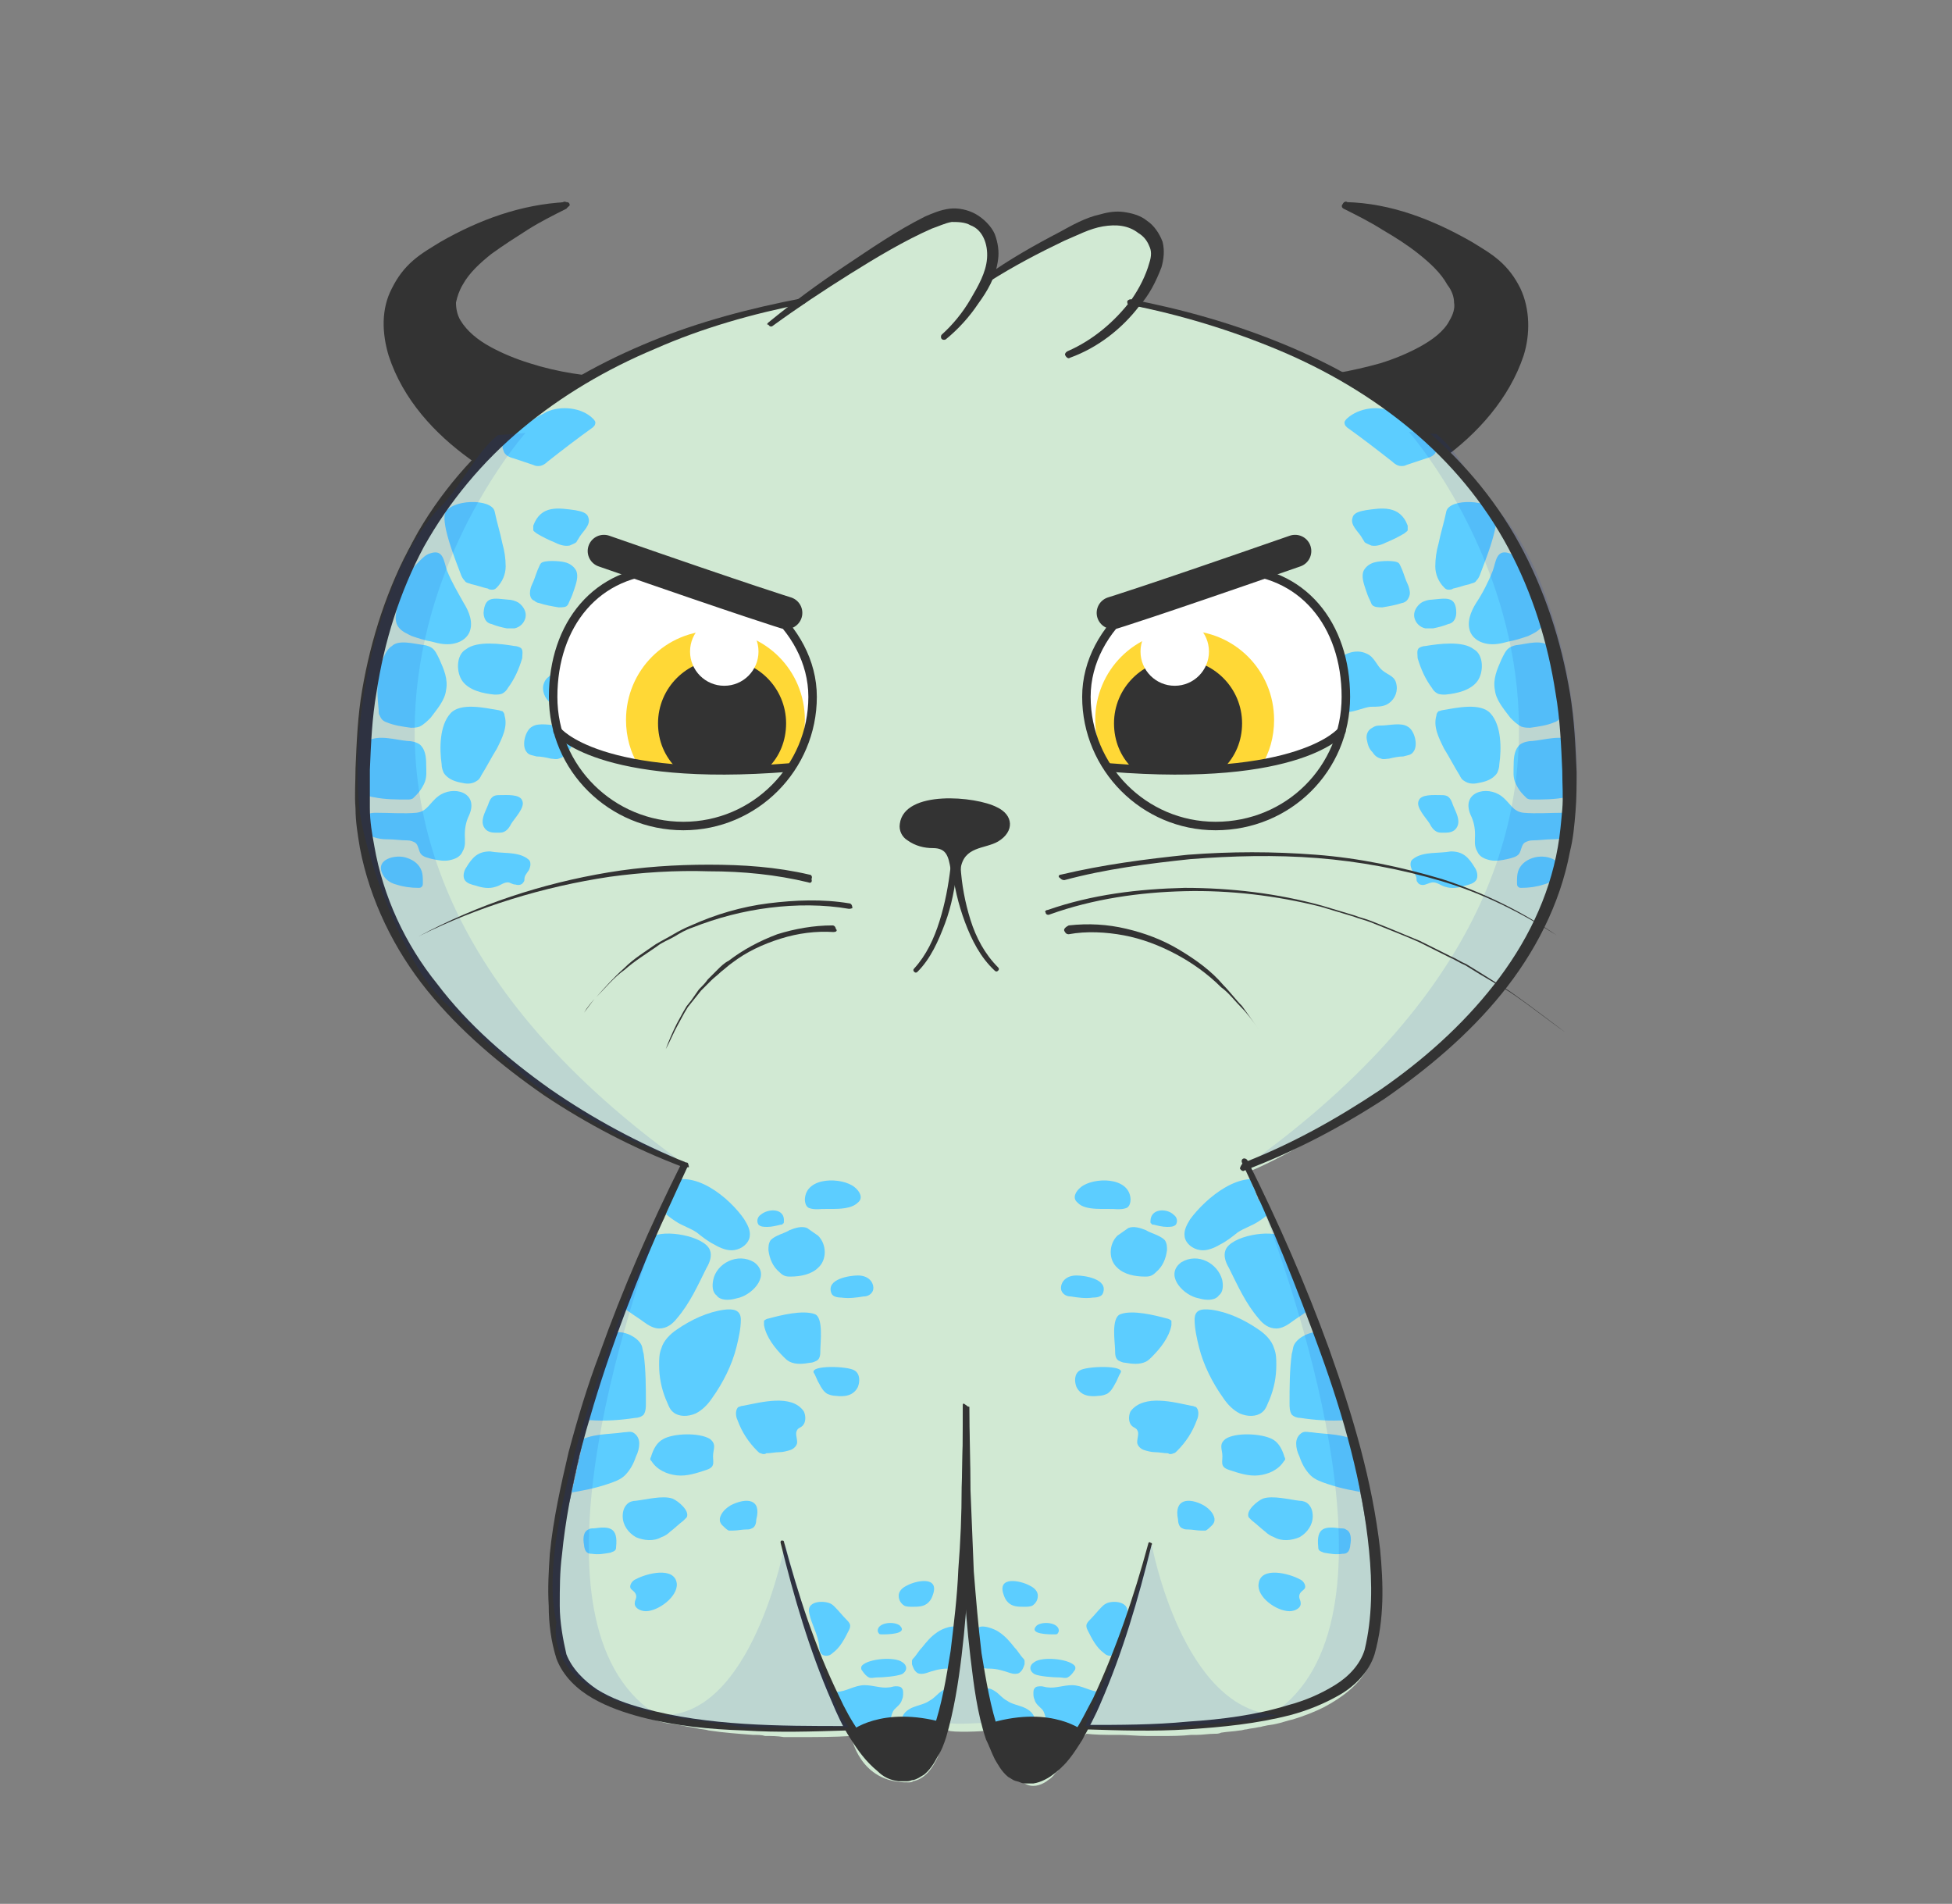 <?xml version="1.0" encoding="utf-8"?>
<!-- Generator: Adobe Illustrator 21.0.0, SVG Export Plug-In . SVG Version: 6.00 Build 0)  -->
<svg version="1.1" xmlns="http://www.w3.org/2000/svg" xmlns:xlink="http://www.w3.org/1999/xlink" x="0px" y="0px"
	 viewBox="0 0 176.8 172.4" style="enable-background:new 0 0 176.8 172.4;" xml:space="preserve">
<rect x="0" y="0" width="176.8" height="172.4" fill="#808080" stroke="none"/>
<style type="text/css">
	.st0{display:none;}
	.st1{display:inline;fill:#FD9994;}
	.st2{display:inline;fill:#FFFFFF;}
	.st3{display:inline;fill:none;stroke:#FFFFFF;stroke-width:2.236;stroke-miterlimit:10;}
	.st4{display:inline;}
	.st5{fill:none;stroke:#FFFFFF;stroke-width:2.236;stroke-miterlimit:10;}
	.st6{fill:#FFB380;}
	.st7{fill:#D2C3DB;}
	.st8{fill:#F9ECDC;}
	.st9{fill:#FFF58B;}
	.st10{fill:#F6BC60;}
	.st11{fill:#ECF784;}
	.st12{fill:#FFDEFF;}
	.st13{fill:#AED5D2;}
	.st14{fill:#F4BD9F;}
	.st15{fill:#B9DCFF;}
	.st16{fill:#D7FFFB;}
	.st17{fill:#81D8F7;}
	.st18{fill:#E57777;}
	.st19{fill:#D9FFDB;}
	.st20{opacity:0.1;}
	.st21{fill:#5CCDFF;}
	.st22{fill:none;}
	.st23{opacity:0.2;fill:#FFFFFF;}
	.st24{opacity:0.1;fill:#002CBF;}
	.st25{fill:#1A1A1A;}
	.st26{fill:#333333;}
	.st27{fill:#FFFFDE;}
	.st28{clip-path:url(#SVGID_4_);}
	.st29{fill:none;stroke:#333333;stroke-width:0.492;stroke-linecap:round;stroke-linejoin:round;stroke-miterlimit:10;}
	.st30{fill:#FFFFFF;}
	.st31{fill:none;stroke:#333333;stroke-width:0.854;stroke-miterlimit:10;}
	.st32{clip-path:url(#SVGID_6_);}
	.st33{fill:#FFD7B9;}
	.st34{fill:#F0FFFF;}
	.st35{clip-path:url(#SVGID_8_);}
	.st36{fill:#FF5C5C;}
	.st37{fill:none;stroke:#333333;stroke-width:0.466;stroke-linecap:round;stroke-linejoin:round;stroke-miterlimit:10;}
	.st38{fill:none;stroke:#333333;stroke-width:0.809;stroke-miterlimit:10;}
	.st39{clip-path:url(#SVGID_10_);}
	.st40{fill:none;stroke:#333333;stroke-width:0.738;stroke-linecap:round;stroke-linejoin:round;stroke-miterlimit:10;}
	.st41{fill:none;stroke:#333333;stroke-width:0.886;stroke-linecap:round;stroke-linejoin:round;stroke-miterlimit:10;}
	.st42{fill:none;stroke:#333333;stroke-width:2.685;stroke-linecap:round;stroke-linejoin:round;stroke-miterlimit:10;}
	.st43{fill:#72B5C4;}
	.st44{fill:#5E96A5;}
	.st45{fill:none;stroke:#FFFFFF;stroke-width:2.685;stroke-linecap:round;stroke-linejoin:round;stroke-miterlimit:10;}
	.st46{fill:none;stroke:#FFFFFF;stroke-width:1.294;stroke-linecap:round;stroke-linejoin:round;stroke-miterlimit:10;}
	.st47{fill:none;stroke:#FFFFFF;stroke-width:0.831;stroke-linecap:round;stroke-linejoin:round;stroke-miterlimit:10;}
	.st48{fill:#FF5C00;}
	.st49{fill:#00B4FF;}
	.st50{fill:#FF5592;}
	.st51{fill:#733FFF;}
	.st52{fill:#DDFF15;}
	.st53{fill:#BF5855;}
	.st54{fill:none;stroke:#333333;stroke-width:0.572;stroke-miterlimit:10;}
	.st55{fill:#C8F982;}
	.st56{fill:#AEF9C0;}
	.st57{fill:none;stroke:#FFFFFF;stroke-width:1.833;stroke-miterlimit:10;}
	.st58{fill:#9AF6F9;}
	.st59{fill:#FFACA2;}
	.st60{fill:#F9E582;}
	.st61{fill:#FFC08B;}
	.st62{fill:#EFEB6A;}
	.st63{fill:#EC987F;}
	.st64{fill:#B5FFCC;}
	.st65{fill:#FFEDA2;}
	.st66{fill:#CCE7CC;}
	.st67{fill:#ABE7AB;}
	.st68{fill:#A6A6A6;}
	.st69{clip-path:url(#SVGID_60_);}
	.st70{fill:none;stroke:#333333;stroke-width:0.471;stroke-linecap:round;stroke-linejoin:round;stroke-miterlimit:10;}
	.st71{fill:#FFEC55;}
	.st72{fill:none;stroke:#333333;stroke-width:0.818;stroke-miterlimit:10;}
	.st73{clip-path:url(#SVGID_62_);}
	.st74{clip-path:url(#SVGID_64_);}
	.st75{fill:#FF7A59;}
	.st76{clip-path:url(#SVGID_66_);}
	.st77{clip-path:url(#SVGID_68_);}
	.st78{fill:#B45FFF;}
	.st79{clip-path:url(#SVGID_70_);}
	.st80{opacity:0.2;fill:#002CBF;}
	.st81{fill:none;stroke:#333333;stroke-width:0.551;stroke-linecap:round;stroke-linejoin:round;stroke-miterlimit:10;}
	.st82{clip-path:url(#SVGID_72_);}
	.st83{fill:#EAA871;}
	.st84{fill:#FFD836;}
	.st85{fill:#FF846B;}
	.st86{fill:none;stroke:#333333;stroke-width:0.804;stroke-linecap:round;stroke-linejoin:round;stroke-miterlimit:10;}
	.st87{fill:#FEFF4A;}
	.st88{fill:none;stroke:#333333;stroke-width:0.764;stroke-linecap:round;stroke-linejoin:round;stroke-miterlimit:10;}
	.st89{fill:none;stroke:#333333;stroke-width:0.764;stroke-miterlimit:10;}
	.st90{fill:none;stroke:#333333;stroke-width:2.925;stroke-linecap:round;stroke-linejoin:round;stroke-miterlimit:10;}
	.st91{fill:none;stroke:#333333;stroke-width:0.945;stroke-linecap:round;stroke-linejoin:round;stroke-miterlimit:10;}
	.st92{fill:none;stroke:#333333;stroke-width:0.945;stroke-miterlimit:10;}
	.st93{fill:none;stroke:#333333;stroke-width:3.615;stroke-linecap:round;stroke-linejoin:round;stroke-miterlimit:10;}
	.st94{fill:none;stroke:#333333;stroke-width:0.623;stroke-miterlimit:10;}
	.st95{fill:none;stroke:#333333;stroke-width:0.778;stroke-linecap:round;stroke-linejoin:round;stroke-miterlimit:10;}
	.st96{fill:#FF712A;}
	.st97{fill:none;stroke:#333333;stroke-width:0.74;stroke-linecap:round;stroke-linejoin:round;stroke-miterlimit:10;}
	.st98{fill:none;stroke:#333333;stroke-width:0.74;stroke-miterlimit:10;}
	.st99{fill:none;stroke:#333333;stroke-width:2.829;stroke-linecap:round;stroke-linejoin:round;stroke-miterlimit:10;}
	.st100{fill:none;stroke:#333333;stroke-width:0.914;stroke-linecap:round;stroke-linejoin:round;stroke-miterlimit:10;}
	.st101{fill:none;stroke:#333333;stroke-width:0.914;stroke-miterlimit:10;}
	.st102{fill:none;stroke:#333333;stroke-width:3.498;stroke-linecap:round;stroke-linejoin:round;stroke-miterlimit:10;}
	.st103{fill:none;stroke:#333333;stroke-width:0.603;stroke-miterlimit:10;}
	.st104{fill:url(#SVGID_89_);}
	.st105{fill:url(#SVGID_90_);}
	.st106{fill:none;stroke:#333333;stroke-width:0.744;stroke-linecap:round;stroke-linejoin:round;stroke-miterlimit:10;}
	.st107{fill:none;stroke:#333333;stroke-width:0.893;stroke-linecap:round;stroke-linejoin:round;stroke-miterlimit:10;}
	.st108{clip-path:url(#SVGID_92_);fill:url(#SVGID_93_);}
	.st109{fill:url(#SVGID_94_);}
	.st110{fill:#52C5FF;}
	.st111{fill:none;stroke:#333333;stroke-width:0.637;stroke-linecap:round;stroke-linejoin:round;stroke-miterlimit:10;}
	.st112{fill:none;stroke:#333333;stroke-width:2.706;stroke-linecap:round;stroke-linejoin:round;stroke-miterlimit:10;}
	.st113{fill:none;stroke:#333333;stroke-width:0.576;stroke-miterlimit:10;}
	.st114{fill:none;stroke:#FFFFFF;stroke-width:1.304;stroke-linecap:round;stroke-linejoin:round;stroke-miterlimit:10;}
	.st115{fill:none;stroke:#FFFFFF;stroke-width:0.838;stroke-linecap:round;stroke-linejoin:round;stroke-miterlimit:10;}
	.st116{clip-path:url(#SVGID_96_);}
	.st117{opacity:0.2;fill:#2E3192;}
	.st118{fill:#FEFF78;}
	.st119{opacity:0.1;fill:#2E3192;}
	.st120{fill:#FF5A50;}
	.st121{fill:none;stroke:#333333;stroke-width:0.567;stroke-linecap:round;stroke-linejoin:round;stroke-miterlimit:10;}
	.st122{fill:none;stroke:#333333;stroke-width:2.579;stroke-linecap:round;stroke-linejoin:round;stroke-miterlimit:10;}
	.st123{fill:none;stroke:#333333;stroke-width:0.549;stroke-miterlimit:10;}
	.st124{clip-path:url(#SVGID_98_);}
	.st125{fill:#2AD2FF;}
	.st126{fill:none;stroke:#333333;stroke-width:0.243;stroke-miterlimit:10;}
	.st127{fill:#FFFFFF;stroke:#333333;stroke-width:0.487;stroke-linecap:round;stroke-linejoin:round;stroke-miterlimit:10;}
	.st128{clip-path:url(#SVGID_100_);}
	.st129{fill:url(#SVGID_101_);}
	.st130{opacity:0.4;fill:#FFFFFF;}
	.st131{fill:#FFDC48;}
	.st132{fill:none;stroke:#333333;stroke-width:0.584;stroke-linecap:round;stroke-linejoin:round;stroke-miterlimit:10;}
	.st133{fill:none;stroke:#333333;stroke-width:2.654;stroke-linecap:round;stroke-linejoin:round;stroke-miterlimit:10;}
	.st134{fill:#F0F462;}
	.st135{fill:url(#SVGID_102_);}
	.st136{fill:url(#SVGID_103_);}
	.st137{fill:#D1DADF;}
	.st138{fill:#57FFA3;}
	.st139{clip-path:url(#SVGID_105_);}
	.st140{clip-path:url(#SVGID_107_);}
	.st141{fill:#D0BBF9;}
	.st142{clip-path:url(#SVGID_109_);}
	.st143{fill:none;stroke:#333333;stroke-width:0.587;stroke-linecap:round;stroke-linejoin:round;stroke-miterlimit:10;}
	.st144{clip-path:url(#SVGID_111_);}
	.st145{fill:none;stroke:#333333;stroke-width:0.551;stroke-linecap:round;stroke-linejoin:round;stroke-miterlimit:10;}
	.st146{fill:#D1E9D3;}
	.st147{clip-path:url(#SVGID_113_);}
	.st148{fill:none;stroke:#333333;stroke-width:0.768;stroke-linecap:round;stroke-linejoin:round;stroke-miterlimit:10;}
	.st149{fill:none;stroke:#333333;stroke-width:0.768;stroke-miterlimit:10;}
	.st150{fill:none;stroke:#333333;stroke-width:2.94;stroke-linecap:round;stroke-linejoin:round;stroke-miterlimit:10;}
	.st151{clip-path:url(#SVGID_115_);}
	.st152{fill:#FF66F8;}
	.st153{fill:none;stroke:#333333;stroke-width:0.754;stroke-linecap:round;stroke-linejoin:round;stroke-miterlimit:10;}
	.st154{fill:none;stroke:#333333;stroke-width:0.905;stroke-linecap:round;stroke-linejoin:round;stroke-miterlimit:10;}
	.st155{fill:none;stroke:#333333;stroke-width:0.515;stroke-linecap:round;stroke-linejoin:round;stroke-miterlimit:10;}
	.st156{fill:none;stroke:#333333;stroke-width:0.603;stroke-linecap:round;stroke-linejoin:round;stroke-miterlimit:10;}
	.st157{fill:none;stroke:#333333;stroke-width:2.744;stroke-linecap:round;stroke-linejoin:round;stroke-miterlimit:10;}
	.st158{fill:#333333;stroke:#333333;stroke-width:1.029;stroke-linecap:round;stroke-linejoin:round;stroke-miterlimit:10;}
	.st159{fill:#FF5F2A;}
	.st160{fill:none;stroke:#333333;stroke-width:0.597;stroke-linecap:round;stroke-linejoin:round;stroke-miterlimit:10;}
	.st161{fill:#F9CC3E;}
	.st162{clip-path:url(#SVGID_121_);}
	.st163{fill:#70E1FF;}
	.st164{fill:none;stroke:#333333;stroke-width:0.572;stroke-linecap:round;stroke-linejoin:round;stroke-miterlimit:10;}
	.st165{fill:none;stroke:#333333;stroke-width:2.6;stroke-linecap:round;stroke-linejoin:round;stroke-miterlimit:10;}
	.st166{clip-path:url(#SVGID_123_);}
	.st167{fill:#8F61FF;}
	.st168{clip-path:url(#SVGID_125_);}
	.st169{clip-path:url(#SVGID_127_);}
	.st170{fill:#FFEBEB;}
	.st171{clip-path:url(#SVGID_129_);}
	.st172{clip-path:url(#SVGID_131_);}
	.st173{fill:#F47D62;}
	.st174{fill:none;stroke:#333333;stroke-width:0.719;stroke-linecap:round;stroke-linejoin:round;stroke-miterlimit:10;}
	.st175{fill:none;stroke:#333333;stroke-width:0.719;stroke-miterlimit:10;}
	.st176{fill:none;stroke:#333333;stroke-width:2.75;stroke-linecap:round;stroke-linejoin:round;stroke-miterlimit:10;}
	.st177{fill:#85ACB5;}
	.st178{clip-path:url(#SVGID_133_);}
	.st179{fill:#D5F2F7;}
	.st180{fill:#FF694A;}
	.st181{fill:none;stroke:#333333;stroke-width:0.569;stroke-linecap:round;stroke-linejoin:round;stroke-miterlimit:10;}
	.st182{fill:#FFDF15;}
	.st183{fill:none;stroke:#333333;stroke-width:0.667;stroke-linecap:round;stroke-linejoin:round;stroke-miterlimit:10;}
	.st184{fill:none;stroke:#333333;stroke-width:3.035;stroke-linecap:round;stroke-linejoin:round;stroke-miterlimit:10;}
	.st185{clip-path:url(#SVGID_135_);}
	.st186{clip-path:url(#SVGID_137_);}
	.st187{fill:none;stroke:#333333;stroke-width:0.525;stroke-linecap:round;stroke-linejoin:round;stroke-miterlimit:10;}
	.st188{fill:#FFD33A;}
	.st189{fill:none;stroke:#333333;stroke-width:2.798;stroke-linecap:round;stroke-linejoin:round;stroke-miterlimit:10;}
	.st190{fill:none;stroke:#333333;stroke-width:0.769;stroke-linecap:round;stroke-linejoin:round;stroke-miterlimit:10;}
	.st191{fill:none;stroke:#333333;stroke-width:0.596;stroke-miterlimit:10;}
	.st192{clip-path:url(#SVGID_143_);}
	.st193{fill:#FFE267;}
	.st194{clip-path:url(#SVGID_149_);}
	.st195{fill:#FFEEAA;}
	.st196{opacity:0.7;fill:url(#SVGID_152_);}
	.st197{fill:none;stroke:#333333;stroke-width:0.611;stroke-miterlimit:10;}
	.st198{clip-path:url(#SVGID_154_);}
	.st199{opacity:0.7;fill:url(#SVGID_157_);}
	.st200{fill:#EABBFC;}
	.st201{opacity:0.7;fill:url(#SVGID_160_);}
	.st202{opacity:0.7;fill:url(#SVGID_163_);}
	.st203{opacity:0.7;fill:url(#SVGID_166_);}
	.st204{opacity:0.7;fill:url(#SVGID_169_);}
	.st205{clip-path:url(#SVGID_171_);}
	.st206{fill:none;stroke:#333333;stroke-width:0.59;stroke-linecap:round;stroke-linejoin:round;stroke-miterlimit:10;}
	.st207{fill:none;stroke:#333333;stroke-width:2.683;stroke-linecap:round;stroke-linejoin:round;stroke-miterlimit:10;}
	.st208{fill:none;stroke:#333333;stroke-width:0.571;stroke-miterlimit:10;}
	.st209{clip-path:url(#SVGID_173_);}
	.st210{clip-path:url(#SVGID_175_);}
	.st211{clip-path:url(#SVGID_177_);}
	.st212{fill:#FFAFC3;}
	.st213{fill:#A0D3FF;}
	.st214{fill:none;stroke:#333333;stroke-width:0.726;stroke-linecap:round;stroke-linejoin:round;stroke-miterlimit:10;}
	.st215{fill:none;stroke:#333333;stroke-width:0.691;stroke-miterlimit:10;}
	.st216{fill:none;stroke:#333333;stroke-width:0.854;stroke-miterlimit:10;}
	.st217{fill:#333333;stroke:#333333;stroke-width:0.991;stroke-linecap:round;stroke-linejoin:round;stroke-miterlimit:10;}
	.st218{clip-path:url(#SVGID_179_);}
	.st219{clip-path:url(#SVGID_181_);}
	.st220{fill:#FD9994;}
	.st221{opacity:0.2;}
	.st222{fill:#2E3192;}
	.st223{display:inline;fill:#FF5B00;}
</style>
<g id="site">
</g>
<g id="kitties">
	<g>
		<path class="st26" d="M55.8,34.5c0,0-14.3-0.1-15-6.6c-0.6-4.8,10.4-9.3,10.4-9.3s-10.1,1-14,5.8s-0.6,13.6,7.2,17.9
			s9.2,4.5,9.2,4.5L55.8,34.5z"/>
		<g>
			<path class="st26" d="M51.3,18.9c-1.2,0.6-2.4,1.2-3.5,1.9c-1.1,0.7-2.2,1.4-3.3,2.2c-1,0.8-2,1.7-2.6,2.8
				c-0.3,0.5-0.5,1.1-0.6,1.6c0,0.5,0.1,1.1,0.4,1.6c0.6,1,1.6,1.8,2.7,2.4c1.1,0.6,2.3,1.1,3.6,1.5c2.5,0.8,5.2,1.2,7.8,1.3l0,0
				c0.1,0,0.2,0.1,0.2,0.2c0,0.1-0.1,0.2-0.2,0.2c-2.7,0.1-5.4-0.3-8-0.9c-1.3-0.3-2.6-0.8-3.9-1.4c-1.2-0.6-2.4-1.5-3.2-2.8
				c-0.4-0.7-0.6-1.4-0.5-2.2c0.1-0.8,0.4-1.5,0.8-2.1c0.8-1.2,1.8-2.1,2.9-3c2.2-1.6,4.6-2.9,7.1-3.9c0.2-0.1,0.3,0,0.4,0.2
				C51.5,18.6,51.4,18.8,51.3,18.9L51.3,18.9z"/>
		</g>
		<g>
			<path class="st26" d="M51.1,18.9c-1.9,0.1-3.8,0.6-5.6,1.2c-1.8,0.6-3.6,1.5-5.2,2.5c-0.8,0.5-1.7,1-2.3,1.7
				c-0.7,0.6-1.2,1.4-1.6,2.2c-0.8,1.7-0.7,3.6-0.1,5.4c0.6,1.8,1.6,3.5,2.8,5c1.2,1.5,2.6,2.9,4.1,4c1.5,1.2,3.2,2.2,4.9,3.1
				c1.8,0.8,3.6,1.5,5.5,1.6l0,0c0.1,0,0.2,0.1,0.2,0.2c0,0.1-0.1,0.2-0.2,0.2c-2-0.1-4-0.7-5.8-1.4c-1.8-0.8-3.6-1.8-5.2-3
				c-3.2-2.3-6.1-5.4-7.4-9.4c-0.6-2-0.7-4.2,0.3-6.1c0.5-1,1.1-1.8,1.9-2.5c0.8-0.7,1.7-1.2,2.5-1.7c3.5-2,7.3-3.4,11.4-3.6
				c0.2,0,0.3,0.1,0.3,0.3C51.5,18.7,51.3,18.9,51.1,18.9L51.1,18.9z"/>
		</g>
		<path class="st26" d="M117.2,34.5c0,0,14.3-0.1,15-6.6c0.6-4.8-10.4-9.3-10.4-9.3s10.1,1,14,5.8c3.9,4.8,0.6,13.6-7.2,17.9
			c-7.9,4.4-9.2,4.5-9.2,4.5L117.2,34.5z"/>
		<g>
			<path class="st26" d="M122,18.3c2.5,1,4.9,2.3,7.1,3.9c1.1,0.8,2.1,1.7,2.9,3c0.4,0.6,0.7,1.3,0.8,2.1c0.1,0.8-0.1,1.6-0.5,2.2
				c-0.7,1.3-2,2.2-3.2,2.8c-1.2,0.6-2.5,1.1-3.9,1.4c-2.6,0.6-5.3,1-8,0.9c-0.1,0-0.2-0.1-0.2-0.2c0-0.1,0.1-0.2,0.2-0.2l0,0
				c2.6-0.1,5.3-0.6,7.8-1.3c1.3-0.4,2.5-0.9,3.6-1.5c1.1-0.6,2.2-1.4,2.7-2.4c0.3-0.5,0.5-1.1,0.4-1.6c0-0.5-0.2-1.1-0.6-1.6
				c-0.6-1.1-1.6-2-2.6-2.8c-1-0.8-2.1-1.5-3.3-2.2c-1.1-0.7-2.3-1.3-3.5-1.9l0,0c-0.2-0.1-0.2-0.3-0.1-0.4
				C121.7,18.3,121.9,18.2,122,18.3z"/>
		</g>
		<g>
			<path class="st26" d="M121.9,18.3c4.1,0.1,7.9,1.6,11.4,3.6c0.8,0.5,1.7,1,2.5,1.7c0.8,0.7,1.4,1.5,1.9,2.5
				c0.9,1.9,0.9,4.2,0.3,6.1c-1.3,3.9-4.2,7.1-7.4,9.4c-1.6,1.2-3.4,2.2-5.2,3c-1.8,0.8-3.8,1.4-5.8,1.4c-0.1,0-0.2-0.1-0.2-0.2
				c0-0.1,0.1-0.2,0.2-0.2l0,0c1.9-0.1,3.8-0.8,5.5-1.6c1.8-0.8,3.4-1.9,4.9-3.1c1.6-1.2,2.9-2.5,4.1-4c1.2-1.5,2.2-3.2,2.8-5
				c0.6-1.8,0.7-3.7-0.1-5.4c-0.4-0.8-0.9-1.6-1.6-2.2c-0.7-0.6-1.5-1.1-2.3-1.7c-1.7-1-3.4-1.8-5.2-2.5c-1.8-0.6-3.7-1.1-5.6-1.2
				l0,0c-0.2,0-0.3-0.2-0.3-0.3C121.6,18.4,121.7,18.3,121.9,18.3z"/>
		</g>
		<g>
			<path class="st145" d="M76.6,156.4c0,0,13-0.7,21.6,0.1"/>
			<path class="st146" d="M131.9,42.4c0,0-7.6-10.6-29.5-14.8c0.5-0.7,1-1.4,1.4-2.2c0.7-1.3,1.2-3,0.4-4.3c-0.6-1.1-2-1.6-3.3-1.6
				c-1.3,0.1-2.5,0.6-3.6,1.2c-2.8,1.3-5.5,2.9-7.8,4.9c0.3-0.9,0.5-2,0.3-2.9c-0.3-1.6-1.7-3.1-3.4-3.1c-1.5,0-2.8,1-4,1.8
				c-2.7,1.8-6.9,3.7-10.1,5.9c-0.2,0-0.4,0.1-0.6,0.1c0,0-12.5,1.6-25.1,10.9c-2.5,1.8-3.8,4.4-6.2,6.8c0,0-2.7,2.4-4.3,6.7
				c-2,5.4-4.2,13.2-3.6,20.9c0.3,4.4,4.2,14.8,7.7,18c1.1,1,5,4.9,8.2,7.5c1.2,1,4.9,3.1,7.4,4.4c1.6,0.8,3.6,1.8,6.2,2.6
				c0,0,0,0,0,0c0,0,0,0,0,0c0,0,0,0,0,0c0,0,0,0,0,0.1c0,0,0,0,0,0c0,0,0,0.1,0,0.1c0,0,0,0,0,0.1c0,0,0,0.1-0.1,0.1c0,0,0,0,0,0.1
				c0,0,0,0.1-0.1,0.2c0,0,0,0,0,0.1c-0.1,0.3-0.3,0.6-0.4,1c0,0,0,0,0,0c0,0.1-0.1,0.2-0.1,0.3c0,0,0,0.1,0,0.1
				c0,0.1-0.1,0.2-0.1,0.3c0,0,0,0.1,0,0.1c0,0.1-0.1,0.2-0.1,0.3c0,0,0,0.1-0.1,0.1c0,0.1-0.1,0.2-0.1,0.3c0,0.1,0,0.1-0.1,0.2
				c0,0.1-0.1,0.2-0.1,0.3c0,0.1-0.1,0.1-0.1,0.2c0,0.1-0.1,0.2-0.1,0.3c0,0.1-0.1,0.1-0.1,0.2c0,0.1-0.1,0.2-0.1,0.3
				c0,0.1-0.1,0.1-0.1,0.2c0,0.1-0.1,0.2-0.2,0.4c0,0.1-0.1,0.2-0.1,0.2c-0.1,0.1-0.1,0.2-0.2,0.4c0,0.1-0.1,0.2-0.1,0.2
				c-0.1,0.1-0.1,0.3-0.2,0.4c0,0.1-0.1,0.2-0.1,0.3c-0.1,0.1-0.1,0.3-0.2,0.4c0,0.1-0.1,0.2-0.1,0.3c-0.1,0.1-0.1,0.3-0.2,0.4
				c0,0.1-0.1,0.2-0.1,0.3c-0.1,0.1-0.1,0.3-0.2,0.4c0,0.1-0.1,0.2-0.1,0.3c-0.1,0.1-0.1,0.3-0.2,0.4c0,0.1-0.1,0.2-0.1,0.3
				c-0.1,0.1-0.1,0.3-0.2,0.4c0,0.1-0.1,0.2-0.1,0.3c-0.1,0.1-0.1,0.3-0.2,0.4c0,0.1-0.1,0.2-0.1,0.3c-0.1,0.1-0.1,0.3-0.2,0.4
				c0,0.1-0.1,0.2-0.1,0.3c-0.1,0.2-0.1,0.3-0.2,0.5c0,0.1-0.1,0.2-0.1,0.3c-0.1,0.2-0.1,0.3-0.2,0.5c0,0.1-0.1,0.2-0.1,0.3
				c-0.1,0.2-0.1,0.3-0.2,0.5c0,0.1-0.1,0.2-0.1,0.3c-0.1,0.2-0.1,0.3-0.2,0.5c0,0.1-0.1,0.2-0.1,0.3c-0.1,0.2-0.1,0.3-0.2,0.5
				c0,0.1-0.1,0.2-0.1,0.4c-0.1,0.2-0.1,0.3-0.2,0.5c0,0.1-0.1,0.2-0.1,0.4c-0.1,0.2-0.1,0.3-0.2,0.5c0,0.1-0.1,0.2-0.1,0.4
				c-0.1,0.2-0.1,0.3-0.2,0.5c0,0.1-0.1,0.2-0.1,0.4c-0.1,0.2-0.1,0.3-0.2,0.5c0,0.1-0.1,0.3-0.1,0.4c-0.1,0.2-0.1,0.3-0.2,0.5
				c0,0.1-0.1,0.3-0.1,0.4c-0.1,0.2-0.1,0.3-0.2,0.5c0,0.1-0.1,0.3-0.1,0.4c-0.1,0.2-0.1,0.3-0.2,0.5c0,0.1-0.1,0.3-0.1,0.4
				c-0.1,0.2-0.1,0.3-0.2,0.5c0,0.1-0.1,0.3-0.1,0.4c0,0.2-0.1,0.3-0.1,0.5c0,0.1-0.1,0.3-0.1,0.4c0,0.2-0.1,0.3-0.1,0.5
				c0,0.1-0.1,0.3-0.1,0.4c0,0.2-0.1,0.3-0.1,0.5c0,0.1-0.1,0.3-0.1,0.4c0,0.2-0.1,0.3-0.1,0.5c0,0.1-0.1,0.3-0.1,0.4
				c0,0.2-0.1,0.3-0.1,0.5c0,0.1-0.1,0.3-0.1,0.4c0,0.2-0.1,0.3-0.1,0.5c0,0.1-0.1,0.3-0.1,0.4c0,0.2-0.1,0.3-0.1,0.5
				c0,0.1-0.1,0.3-0.1,0.4c0,0.2-0.1,0.3-0.1,0.5c0,0.1-0.1,0.3-0.1,0.4c0,0.2-0.1,0.3-0.1,0.4c0,0.1-0.1,0.3-0.1,0.4
				c0,0.1-0.1,0.3-0.1,0.4c0,0.1-0.1,0.3-0.1,0.4c0,0.1-0.1,0.3-0.1,0.4c0,0.1,0,0.3-0.1,0.4c0,0.1-0.1,0.3-0.1,0.4
				c0,0.1,0,0.2-0.1,0.4c0,0.1,0,0.3-0.1,0.4c0,0.1,0,0.2-0.1,0.4c0,0.1,0,0.3-0.1,0.4c0,0.1,0,0.2-0.1,0.4c0,0.1,0,0.3-0.1,0.4
				c0,0.1,0,0.2,0,0.3c0,0.1,0,0.3,0,0.4c0,0.1,0,0.2,0,0.3c0,0.1,0,0.3,0,0.4c0,0.1,0,0.2,0,0.3c0,0.1,0,0.3,0,0.4
				c0,0.1,0,0.2,0,0.3c0,0.1,0,0.2,0,0.4c0,0.1,0,0.2,0,0.3c0,0.1,0,0.2,0,0.4c0,0.1,0,0.2,0,0.3c0,0.1,0,0.2,0,0.4
				c0,0.1,0,0.2,0,0.3c0,0.1,0,0.2,0,0.3c0,0.1,0,0.2,0,0.3c0,0.1,0,0.2,0,0.3c0,0.1,0,0.2,0,0.2c0,0.1,0,0.2,0.1,0.4
				c0,0.1,0,0.1,0,0.2c0,0.2,0.1,0.4,0.1,0.5c-0.2,1.7,0.2,3.1,1.2,4.3c0.2,0.2,0.3,0.4,0.5,0.6c0.3,0.3,0.6,0.5,0.9,0.8
				c1.7,1.2,4,2.1,6.6,2.8c0.4,0.1,0.7,0.2,1.1,0.2c0.4,0.1,0.7,0.1,1.1,0.2c0.4,0.1,0.7,0.1,1.1,0.2c0.4,0.1,0.8,0.1,1.1,0.2
				c1.3,0.2,2.7,0.3,4,0.4c0.4,0,0.8,0,1.1,0.1c0.6,0,1.1,0,1.7,0.1c0.4,0,0.7,0,1.1,0c1.8,0,3.5,0,5-0.1c0,0,0.7,4.3,5.2,4.2l0,0
				c0.1,0,0.3,0,0.4-0.1c2.5-0.5,2.9-5,3.2-4.6c0.2,0.2,3.4,0.1,3.4,0c0,0,0-0.1,0-0.1l0.6,0c0,0,0,0.1,0,0.1c0,0.1,0,0.2,0.1,0.2
				c0,0.1,0,0.1,0.1,0.2c0,0.1,0.1,0.2,0.1,0.3c0,0,0,0.1,0,0.1c0,0.1,0.1,0.3,0.1,0.4c0,0,0,0.1,0,0.1c0,0.1,0.1,0.2,0.1,0.3
				c0,0,0,0.1,0.1,0.1c0,0.1,0.1,0.2,0.1,0.2c0,0,0,0.1,0.1,0.1c0,0.1,0.1,0.2,0.1,0.2c0,0,0,0.1,0.1,0.1c0,0.1,0.1,0.2,0.1,0.3
				c0,0,0,0,0,0c0.1,0.1,0.1,0.2,0.2,0.3c0,0,0,0.1,0.1,0.1c0,0.1,0.1,0.1,0.1,0.2c0,0,0,0.1,0.1,0.1c0,0.1,0.1,0.1,0.1,0.2
				c0,0,0,0.1,0.1,0.1c0,0.1,0.1,0.1,0.1,0.2c0,0,0,0,0,0.1c0.1,0.1,0.1,0.2,0.2,0.2c0,0,0,0,0,0c0,0.1,0.1,0.1,0.1,0.2
				c0,0,0,0,0.1,0.1c0,0,0.1,0.1,0.1,0.1c0,0,0,0,0.1,0.1c0,0,0.1,0.1,0.1,0.1c0,0,0,0,0.1,0c0.1,0,0.1,0.1,0.2,0.1
				c0.7,0.4,1.4,0.2,2-0.2c0.1-0.1,0.3-0.2,0.4-0.3c0.1-0.1,0.1-0.1,0.2-0.2c0.1-0.1,0.2-0.3,0.4-0.4c0.1-0.1,0.2-0.3,0.4-0.4
				c0.1-0.1,0.2-0.3,0.3-0.4c0,0,0.1-0.1,0.1-0.1c0.1-0.1,0.2-0.3,0.3-0.4c0.1-0.2,0.2-0.3,0.3-0.5c0.2-0.4,0.5-0.7,0.7-1
				c0.2-0.3,0.4-0.5,0.5-0.6c0,0,0.8,0.1,2,0.1c0.3,0,0.7,0,1,0c0.7,0,1.6,0.1,2.5,0.1c0.3,0,0.6,0,0.9,0c0.2,0,0.3,0,0.5,0
				c0.8,0,1.7,0,2.6-0.1c0.2,0,0.4,0,0.5,0c0.5,0,1.1-0.1,1.6-0.1c0.2,0,0.4,0,0.6-0.1c0.6-0.1,1.1-0.1,1.7-0.2
				c0.2,0,0.4-0.1,0.6-0.1c0.4-0.1,0.7-0.1,1.1-0.2c0.2,0,0.4-0.1,0.5-0.1c0.4-0.1,0.7-0.1,1.1-0.2c0.5-0.1,1-0.3,1.5-0.4
				c1-0.3,2-0.7,2.8-1.1c1.7-0.9,3.1-2,3.9-3.4c0.4-0.7,0.6-1.7,0.7-2.9c0-0.2,0-0.5,0.1-0.7c0-0.4,0-0.8,0-1.2c0-0.1,0-0.3,0-0.4
				s0-0.3,0-0.4c0-0.3,0-0.6,0-0.9c0-0.7-0.1-1.5-0.2-2.3c0-0.2,0-0.3-0.1-0.5c-0.1-0.6-0.2-1.3-0.2-1.9c-0.1-0.4-0.1-0.8-0.2-1.2
				c-0.1-0.3-0.1-0.7-0.2-1c-0.1-0.6-0.2-1.1-0.3-1.7c-0.2-0.8-0.3-1.7-0.5-2.6c-0.1-0.6-0.3-1.3-0.4-2c-0.1-0.3-0.1-0.6-0.2-0.9
				c0-0.1,0-0.2-0.1-0.3c-0.1-0.5-0.2-0.9-0.4-1.4c-0.6-2.1-1.2-4.3-1.8-6.3c-0.1-0.3-0.2-0.6-0.3-0.9c-0.1-0.4-0.3-0.8-0.4-1.2
				c-0.1-0.2-0.2-0.5-0.2-0.7c0-0.1,0-0.1-0.1-0.2c-0.1-0.2-0.1-0.3-0.2-0.5c0-0.1-0.1-0.2-0.1-0.2c-0.1-0.2-0.1-0.3-0.2-0.5
				c0-0.1,0-0.1-0.1-0.2c-0.1-0.2-0.2-0.5-0.3-0.7c0,0,0,0,0-0.1c-0.1-0.2-0.2-0.4-0.2-0.6c0-0.1-0.1-0.1-0.1-0.2
				c-0.1-0.2-0.1-0.3-0.2-0.5c0-0.1-0.1-0.1-0.1-0.2c-0.1-0.2-0.1-0.3-0.2-0.5c0-0.1,0-0.1-0.1-0.2c-0.1-0.2-0.2-0.4-0.3-0.6
				c0,0,0-0.1,0-0.1c-0.1-0.2-0.1-0.4-0.2-0.5c0-0.1-0.1-0.1-0.1-0.2c-0.1-0.1-0.1-0.3-0.2-0.4c0-0.1-0.1-0.1-0.1-0.2
				c-0.1-0.1-0.1-0.3-0.2-0.4c0,0,0-0.1-0.1-0.1c-0.1-0.2-0.2-0.4-0.2-0.6c0,0,0-0.1,0-0.1c-0.1-0.1-0.1-0.3-0.2-0.4
				c0-0.1-0.1-0.1-0.1-0.2c-0.1-0.1-0.1-0.2-0.2-0.4c0-0.1-0.1-0.1-0.1-0.2c-0.1-0.1-0.1-0.3-0.2-0.4c0,0,0-0.1,0-0.1
				c-0.1-0.2-0.2-0.3-0.2-0.5c0,0,0-0.1-0.1-0.1c-0.1-0.1-0.1-0.2-0.2-0.4c0,0,0-0.1-0.1-0.1c-0.1-0.1-0.1-0.2-0.2-0.3
				c0,0,0-0.1-0.1-0.1c-0.1-0.1-0.1-0.2-0.2-0.3c0,0,0,0,0-0.1c-0.1-0.1-0.1-0.3-0.2-0.4c0,0,0-0.1,0-0.1c0-0.1-0.1-0.2-0.1-0.3
				c0,0,0-0.1-0.1-0.1c0-0.1-0.1-0.2-0.1-0.2c0,0,0-0.1,0-0.1c-0.1-0.1-0.1-0.2-0.1-0.3c0,0,0,0,0,0c-0.1-0.1-0.1-0.2-0.1-0.3
				c0,0,0,0,0-0.1c0-0.1-0.1-0.1-0.1-0.2c0,0,0-0.1,0-0.1c0,0,0,0,0-0.1c0.8-0.3,2.5-1.1,5-2.5c2-1.1,7-4,8.2-4.9
				c1-0.7,7.5-6.5,8.7-7.8c7.6-8.5,7.3-18.5,7.3-21.2C142.6,52.4,131.9,42.4,131.9,42.4z"/>
			<g>
				<defs>
					<path id="SVGID_114_" d="M131.9,42.4c0,0-7.6-10.6-29.5-14.8c0.5-0.7,1-1.4,1.4-2.2c0.7-1.3,1.2-3,0.4-4.3
						c-0.6-1.1-2-1.6-3.3-1.6c-1.3,0.1-2.5,0.6-3.6,1.2c-2.8,1.3-5.5,2.9-7.8,4.9c0.3-0.9,0.5-2,0.3-2.9c-0.3-1.6-1.7-3.1-3.4-3.1
						c-1.5,0-2.8,1-4,1.8c-2.7,1.8-6.9,3.7-10.1,5.9c-0.2,0-0.4,0.1-0.6,0.1c0,0-12.5,1.6-25.1,10.9c-2.5,1.8-3.8,4.4-6.2,6.8
						c0,0-2.7,2.4-4.3,6.7c-2,5.4-4.2,13.2-3.6,20.9c0.3,4.4,4.2,14.8,7.7,18c1.1,1,5,4.9,8.2,7.5c1.2,1,4.9,3.1,7.4,4.4
						c1.6,0.8,3.6,1.8,6.2,2.6c0,0,0,0,0,0c0,0,0,0,0,0c0,0,0,0,0,0c0,0,0,0,0,0.1c0,0,0,0,0,0c0,0,0,0.1,0,0.1c0,0,0,0,0,0.1
						c0,0,0,0.1-0.1,0.1c0,0,0,0,0,0.1c0,0,0,0.1-0.1,0.2c0,0,0,0,0,0.1c-0.1,0.3-0.3,0.6-0.4,1c0,0,0,0,0,0c0,0.1-0.1,0.2-0.1,0.3
						c0,0,0,0.1,0,0.1c0,0.1-0.1,0.2-0.1,0.3c0,0,0,0.1,0,0.1c0,0.1-0.1,0.2-0.1,0.3c0,0,0,0.1-0.1,0.1c0,0.1-0.1,0.2-0.1,0.3
						c0,0.1,0,0.1-0.1,0.2c0,0.1-0.1,0.2-0.1,0.3c0,0.1-0.1,0.1-0.1,0.2c0,0.1-0.1,0.2-0.1,0.3c0,0.1-0.1,0.1-0.1,0.2
						c0,0.1-0.1,0.2-0.1,0.3c0,0.1-0.1,0.1-0.1,0.2c0,0.1-0.1,0.2-0.2,0.4c0,0.1-0.1,0.2-0.1,0.2c-0.1,0.1-0.1,0.2-0.2,0.4
						c0,0.1-0.1,0.2-0.1,0.2c-0.1,0.1-0.1,0.3-0.2,0.4c0,0.1-0.1,0.2-0.1,0.3c-0.1,0.1-0.1,0.3-0.2,0.4c0,0.1-0.1,0.2-0.1,0.3
						c-0.1,0.1-0.1,0.3-0.2,0.4c0,0.1-0.1,0.2-0.1,0.3c-0.1,0.1-0.1,0.3-0.2,0.4c0,0.1-0.1,0.2-0.1,0.3c-0.1,0.1-0.1,0.3-0.2,0.4
						c0,0.1-0.1,0.2-0.1,0.3c-0.1,0.1-0.1,0.3-0.2,0.4c0,0.1-0.1,0.2-0.1,0.3c-0.1,0.1-0.1,0.3-0.2,0.4c0,0.1-0.1,0.2-0.1,0.3
						c-0.1,0.1-0.1,0.3-0.2,0.4c0,0.1-0.1,0.2-0.1,0.3c-0.1,0.2-0.1,0.3-0.2,0.5c0,0.1-0.1,0.2-0.1,0.3c-0.1,0.2-0.1,0.3-0.2,0.5
						c0,0.1-0.1,0.2-0.1,0.3c-0.1,0.2-0.1,0.3-0.2,0.5c0,0.1-0.1,0.2-0.1,0.3c-0.1,0.2-0.1,0.3-0.2,0.5c0,0.1-0.1,0.2-0.1,0.3
						c-0.1,0.2-0.1,0.3-0.2,0.5c0,0.1-0.1,0.2-0.1,0.4c-0.1,0.2-0.1,0.3-0.2,0.5c0,0.1-0.1,0.2-0.1,0.4c-0.1,0.2-0.1,0.3-0.2,0.5
						c0,0.1-0.1,0.2-0.1,0.4c-0.1,0.2-0.1,0.3-0.2,0.5c0,0.1-0.1,0.2-0.1,0.4c-0.1,0.2-0.1,0.3-0.2,0.5c0,0.1-0.1,0.3-0.1,0.4
						c-0.1,0.2-0.1,0.3-0.2,0.5c0,0.1-0.1,0.3-0.1,0.4c-0.1,0.2-0.1,0.3-0.2,0.5c0,0.1-0.1,0.3-0.1,0.4c-0.1,0.2-0.1,0.3-0.2,0.5
						c0,0.1-0.1,0.3-0.1,0.4c-0.1,0.2-0.1,0.3-0.2,0.5c0,0.1-0.1,0.3-0.1,0.4c0,0.2-0.1,0.3-0.1,0.5c0,0.1-0.1,0.3-0.1,0.4
						c0,0.2-0.1,0.3-0.1,0.5c0,0.1-0.1,0.3-0.1,0.4c0,0.2-0.1,0.3-0.1,0.5c0,0.1-0.1,0.3-0.1,0.4c0,0.2-0.1,0.3-0.1,0.5
						c0,0.1-0.1,0.3-0.1,0.4c0,0.2-0.1,0.3-0.1,0.5c0,0.1-0.1,0.3-0.1,0.4c0,0.2-0.1,0.3-0.1,0.5c0,0.1-0.1,0.3-0.1,0.4
						c0,0.2-0.1,0.3-0.1,0.5c0,0.1-0.1,0.3-0.1,0.4c0,0.2-0.1,0.3-0.1,0.5c0,0.1-0.1,0.3-0.1,0.4c0,0.2-0.1,0.3-0.1,0.4
						c0,0.1-0.1,0.3-0.1,0.4c0,0.1-0.1,0.3-0.1,0.4c0,0.1-0.1,0.3-0.1,0.4c0,0.1-0.1,0.3-0.1,0.4c0,0.1,0,0.3-0.1,0.4
						c0,0.1-0.1,0.3-0.1,0.4c0,0.1,0,0.2-0.1,0.4c0,0.1,0,0.3-0.1,0.4c0,0.1,0,0.2-0.1,0.4c0,0.1,0,0.3-0.1,0.4c0,0.1,0,0.2-0.1,0.4
						c0,0.1,0,0.3-0.1,0.4c0,0.1,0,0.2,0,0.3c0,0.1,0,0.3,0,0.4c0,0.1,0,0.2,0,0.3c0,0.1,0,0.3,0,0.4c0,0.1,0,0.2,0,0.3
						c0,0.1,0,0.3,0,0.4c0,0.1,0,0.2,0,0.3c0,0.1,0,0.2,0,0.4c0,0.1,0,0.2,0,0.3c0,0.1,0,0.2,0,0.4c0,0.1,0,0.2,0,0.3
						c0,0.1,0,0.2,0,0.4c0,0.1,0,0.2,0,0.3c0,0.1,0,0.2,0,0.3c0,0.1,0,0.2,0,0.3c0,0.1,0,0.2,0,0.3c0,0.1,0,0.2,0,0.2
						c0,0.1,0,0.2,0.1,0.4c0,0.1,0,0.1,0,0.2c0,0.2,0.1,0.4,0.1,0.5c-0.2,1.7,0.2,3.1,1.2,4.3c0.2,0.2,0.3,0.4,0.5,0.6
						c0.3,0.3,0.6,0.5,0.9,0.8c1.7,1.2,4,2.1,6.6,2.8c0.4,0.1,0.7,0.2,1.1,0.2c0.4,0.1,0.7,0.1,1.1,0.2c0.4,0.1,0.7,0.1,1.1,0.2
						c0.4,0.1,0.8,0.1,1.1,0.2c1.3,0.2,2.7,0.3,4,0.4c0.4,0,0.8,0,1.1,0.1c0.6,0,1.1,0,1.7,0.1c0.4,0,0.7,0,1.1,0c1.8,0,3.5,0,5-0.1
						c0,0,0.7,4.3,5.2,4.2l0,0c0.1,0,0.3,0,0.4-0.1c2.5-0.5,2.9-5,3.2-4.6c0.2,0.2,3.4,0.1,3.4,0c0,0,0-0.1,0-0.1l0.6,0
						c0,0,0,0.1,0,0.1c0,0.1,0,0.2,0.1,0.2c0,0.1,0,0.1,0.1,0.2c0,0.1,0.1,0.2,0.1,0.3c0,0,0,0.1,0,0.1c0,0.1,0.1,0.3,0.1,0.4
						c0,0,0,0.1,0,0.1c0,0.1,0.1,0.2,0.1,0.3c0,0,0,0.1,0.1,0.1c0,0.1,0.1,0.2,0.1,0.2c0,0,0,0.1,0.1,0.1c0,0.1,0.1,0.2,0.1,0.2
						c0,0,0,0.1,0.1,0.1c0,0.1,0.1,0.2,0.1,0.3c0,0,0,0,0,0c0.1,0.1,0.1,0.2,0.2,0.3c0,0,0,0.1,0.1,0.1c0,0.1,0.1,0.1,0.1,0.2
						c0,0,0,0.1,0.1,0.1c0,0.1,0.1,0.1,0.1,0.2c0,0,0,0.1,0.1,0.1c0,0.1,0.1,0.1,0.1,0.2c0,0,0,0,0,0.1c0.1,0.1,0.1,0.2,0.2,0.2
						c0,0,0,0,0,0c0,0.1,0.1,0.1,0.1,0.2c0,0,0,0,0.1,0.1c0,0,0.1,0.1,0.1,0.1c0,0,0,0,0.1,0.1c0,0,0.1,0.1,0.1,0.1c0,0,0,0,0.1,0
						c0.1,0,0.1,0.1,0.2,0.1c0.7,0.4,1.4,0.2,2-0.2c0.1-0.1,0.3-0.2,0.4-0.3c0.1-0.1,0.1-0.1,0.2-0.2c0.1-0.1,0.2-0.3,0.4-0.4
						c0.1-0.1,0.2-0.3,0.4-0.4c0.1-0.1,0.2-0.3,0.3-0.4c0,0,0.1-0.1,0.1-0.1c0.1-0.1,0.2-0.3,0.3-0.4c0.1-0.2,0.2-0.3,0.3-0.5
						c0.2-0.4,0.5-0.7,0.7-1c0.2-0.3,0.4-0.5,0.5-0.6c0,0,0.8,0.1,2,0.1c0.3,0,0.7,0,1,0c0.7,0,1.6,0.1,2.5,0.1c0.3,0,0.6,0,0.9,0
						c0.2,0,0.3,0,0.5,0c0.8,0,1.7,0,2.6-0.1c0.2,0,0.4,0,0.5,0c0.5,0,1.1-0.1,1.6-0.1c0.2,0,0.4,0,0.6-0.1c0.6-0.1,1.1-0.1,1.7-0.2
						c0.2,0,0.4-0.1,0.6-0.1c0.4-0.1,0.7-0.1,1.1-0.2c0.2,0,0.4-0.1,0.5-0.1c0.4-0.1,0.7-0.1,1.1-0.2c0.5-0.1,1-0.3,1.5-0.4
						c1-0.3,2-0.7,2.8-1.1c1.7-0.9,3.1-2,3.9-3.4c0.4-0.7,0.6-1.7,0.7-2.9c0-0.2,0-0.5,0.1-0.7c0-0.4,0-0.8,0-1.2c0-0.1,0-0.3,0-0.4
						s0-0.3,0-0.4c0-0.3,0-0.6,0-0.9c0-0.7-0.1-1.5-0.2-2.3c0-0.2,0-0.3-0.1-0.5c-0.1-0.6-0.2-1.3-0.2-1.9c-0.1-0.4-0.1-0.8-0.2-1.2
						c-0.1-0.3-0.1-0.7-0.2-1c-0.1-0.6-0.2-1.1-0.3-1.7c-0.2-0.8-0.3-1.7-0.5-2.6c-0.1-0.6-0.3-1.3-0.4-2c-0.1-0.3-0.1-0.6-0.2-0.9
						c0-0.1,0-0.2-0.1-0.3c-0.1-0.5-0.2-0.9-0.4-1.4c-0.6-2.1-1.2-4.3-1.8-6.3c-0.1-0.3-0.2-0.6-0.3-0.9c-0.1-0.4-0.3-0.8-0.4-1.2
						c-0.1-0.2-0.2-0.5-0.2-0.7c0-0.1,0-0.1-0.1-0.2c-0.1-0.2-0.1-0.3-0.2-0.5c0-0.1-0.1-0.2-0.1-0.2c-0.1-0.2-0.1-0.3-0.2-0.5
						c0-0.1,0-0.1-0.1-0.2c-0.1-0.2-0.2-0.5-0.3-0.7c0,0,0,0,0-0.1c-0.1-0.2-0.2-0.4-0.2-0.6c0-0.1-0.1-0.1-0.1-0.2
						c-0.1-0.2-0.1-0.3-0.2-0.5c0-0.1-0.1-0.1-0.1-0.2c-0.1-0.2-0.1-0.3-0.2-0.5c0-0.1,0-0.1-0.1-0.2c-0.1-0.2-0.2-0.4-0.3-0.6
						c0,0,0-0.1,0-0.1c-0.1-0.2-0.1-0.4-0.2-0.5c0-0.1-0.1-0.1-0.1-0.2c-0.1-0.1-0.1-0.3-0.2-0.4c0-0.1-0.1-0.1-0.1-0.2
						c-0.1-0.1-0.1-0.3-0.2-0.4c0,0,0-0.1-0.1-0.1c-0.1-0.2-0.2-0.4-0.2-0.6c0,0,0-0.1,0-0.1c-0.1-0.1-0.1-0.3-0.2-0.4
						c0-0.1-0.1-0.1-0.1-0.2c-0.1-0.1-0.1-0.2-0.2-0.4c0-0.1-0.1-0.1-0.1-0.2c-0.1-0.1-0.1-0.3-0.2-0.4c0,0,0-0.1,0-0.1
						c-0.1-0.2-0.2-0.3-0.2-0.5c0,0,0-0.1-0.1-0.1c-0.1-0.1-0.1-0.2-0.2-0.4c0,0,0-0.1-0.1-0.1c-0.1-0.1-0.1-0.2-0.2-0.3
						c0,0,0-0.1-0.1-0.1c-0.1-0.1-0.1-0.2-0.2-0.3c0,0,0,0,0-0.1c-0.1-0.1-0.1-0.3-0.2-0.4c0,0,0-0.1,0-0.1c0-0.1-0.1-0.2-0.1-0.3
						c0,0,0-0.1-0.1-0.1c0-0.1-0.1-0.2-0.1-0.2c0,0,0-0.1,0-0.1c-0.1-0.1-0.1-0.2-0.1-0.3c0,0,0,0,0,0c-0.1-0.1-0.1-0.2-0.1-0.3
						c0,0,0,0,0-0.1c0-0.1-0.1-0.1-0.1-0.2c0,0,0-0.1,0-0.1c0,0,0,0,0-0.1c0.8-0.3,2.5-1.1,5-2.5c2-1.1,7-4,8.2-4.9
						c1-0.7,7.5-6.5,8.7-7.8c7.6-8.5,7.3-18.5,7.3-21.2C142.6,52.4,131.9,42.4,131.9,42.4z"/>
				</defs>
				<clipPath id="SVGID_2_">
					<use xlink:href="#SVGID_114_"  style="overflow:visible;"/>
				</clipPath>
				<g style="clip-path:url(#SVGID_2_);">
					<g>
						<path class="st21" d="M131,46.3c-0.2,1-0.5,1.9-0.7,2.9c-0.2,0.7-0.3,1.4-0.3,2.1s0.3,1.4,0.8,1.9c0.1,0.1,0.2,0.2,0.4,0.2
							c0.1,0,0.3,0,0.4-0.1c0.5-0.1,1-0.3,1.5-0.4c0.2-0.1,0.5-0.1,0.6-0.3c0.2-0.2,0.3-0.4,0.4-0.7c0.5-1.3,1-2.6,1.3-3.9
							c0.1-0.5,0.2-1,0.1-1.5C135,45.2,131.3,45.1,131,46.3z"/>
						<path class="st21" d="M133.7,54.6c-0.5,0.8-0.9,1.8-0.5,2.7c0.3,0.6,0.9,0.9,1.5,1c0.6,0.1,1.2,0,1.9-0.2
							c0.6-0.1,1.2-0.3,1.8-0.5c0.4-0.2,0.9-0.4,1.2-0.8c0.3-0.4,0.3-0.9,0.2-1.4c-0.1-1.7-0.9-3.4-2.1-4.6c-0.3-0.3-0.6-0.6-1-0.7
							c-1.2-0.4-1.2,0.8-1.5,1.6C134.8,52.7,134.3,53.7,133.7,54.6z"/>
						<path class="st21" d="M137.5,58.4c-0.2,0-0.5,0.1-0.7,0.2c-0.4,0.2-0.6,0.7-0.8,1.1c-0.4,0.9-0.8,1.8-0.6,2.8
							c0.1,0.9,0.8,1.7,1.4,2.5c0.3,0.3,0.6,0.6,1,0.8c0.3,0.1,0.5,0.1,0.8,0.1c0.7-0.1,1.5-0.2,2.2-0.5c0.3-0.1,0.5-0.3,0.6-0.6
							c0.1-0.1,0.1-0.3,0.1-0.5c0.1-1,0.2-2.1,0-3.1c-0.1-0.8-0.5-2.3-1.2-2.7C139.6,57.9,138.3,58.3,137.5,58.4z"/>
						<path class="st21" d="M138.8,67.1c-0.4,0-0.8,0.1-1.1,0.3c-0.5,0.4-0.6,1.1-0.6,1.8c0,0.6-0.1,1.2,0.2,1.8
							c0.2,0.4,0.4,0.7,0.7,1c0.1,0.1,0.2,0.2,0.3,0.3c0.2,0.1,0.3,0.1,0.5,0.1c1,0,2,0,3-0.2c0.7-0.1,1.4-0.4,1.7-1
							c0.1-0.2,0.2-0.5,0.3-0.8c0.2-1.2-0.3-2.6-1.4-3.3C141.5,66.5,139.9,67,138.8,67.1z"/>
						<path class="st21" d="M129.7,54.3c-0.3,0-0.7,0.1-1,0.3c-0.4,0.3-0.7,0.8-0.6,1.3c0.1,0.5,0.5,0.9,1,1c0.2,0,0.4,0,0.7,0
							c0.5-0.1,0.9-0.2,1.4-0.4c0.1,0,0.3-0.1,0.4-0.2c0.2-0.2,0.3-0.5,0.3-0.8C131.9,53.9,130.9,54.2,129.7,54.3z"/>
						<path class="st21" d="M129.1,58.5c-0.2,0-0.5,0.1-0.6,0.2c-0.2,0.2-0.1,0.6-0.1,0.9c0.3,1,0.7,1.9,1.3,2.7
							c0.1,0.2,0.3,0.4,0.5,0.5c0.2,0.1,0.5,0.1,0.7,0.1c1.1-0.1,2.3-0.4,2.9-1.2c0.6-0.8,0.6-2.4-0.3-2.9
							C132.5,58,130.3,58.3,129.1,58.5z"/>
						<path class="st21" d="M130.7,64.3c-0.1,0-0.3,0.1-0.4,0.1c-0.1,0.1-0.2,0.2-0.2,0.4c-0.3,1,0.2,2,0.7,3
							c0.5,0.8,0.9,1.6,1.4,2.4c0.1,0.2,0.2,0.4,0.4,0.5c0.4,0.3,0.9,0.3,1.3,0.2c0.6-0.1,1.3-0.3,1.7-0.9c0.1-0.2,0.2-0.5,0.2-0.8
							c0.2-1.4,0.2-3.5-0.8-4.6C134.1,63.6,131.9,64.1,130.7,64.3z"/>
						<path class="st21" d="M133.2,73.8c0.3,0.6,0.4,1.2,0.4,1.8c0,0.5-0.1,1,0.2,1.5c0.2,0.5,0.7,0.7,1.2,0.8s1,0,1.5-0.1
							c0.4-0.1,0.9-0.2,1.1-0.5c0.2-0.3,0.2-0.8,0.5-1c0.2-0.1,0.4-0.2,0.7-0.2c0.6,0,1.2-0.1,1.8-0.1c0.6,0,1.3-0.1,1.8-0.5
							s0.7-1.3,0.1-1.7c-0.3-0.2-0.6-0.2-0.9-0.2c-1.2,0-2.5,0.1-3.6,0c-1-0.1-1.2-0.9-2-1.5C134.7,71.1,132.3,71.7,133.2,73.8z"/>
						<path class="st21" d="M138.8,77.7c-0.6,0.2-1.1,0.6-1.3,1.2c-0.1,0.3-0.1,0.7-0.1,1c0,0.2,0,0.3,0.1,0.4
							c0.1,0.1,0.2,0.1,0.3,0.1c0.7,0,1.4-0.1,2-0.3c0.4-0.1,0.8-0.3,1.1-0.7C142,77.8,139.9,77.3,138.8,77.7z"/>
						<path class="st21" d="M129.5,74.6c0.2,0.4,0.5,0.8,1,0.8c0.2,0,0.3,0,0.5,0c0.3,0,0.7-0.1,0.9-0.4c0.3-0.4,0.2-0.9,0-1.4
							c-0.1-0.2-0.2-0.5-0.3-0.7c-0.1-0.3-0.2-0.6-0.5-0.8c-0.2-0.1-0.4-0.1-0.6-0.1c-0.6,0-1.8-0.1-2,0.5
							C128.2,73.1,129.2,74.1,129.5,74.6z"/>
						<path class="st21" d="M128.1,77.7c-0.1,0.1-0.2,0.1-0.3,0.3c-0.1,0.3,0,0.6,0.1,0.8c0.2,0.3,0.4,0.5,0.4,0.8
							c0,0.1,0,0.2,0.1,0.3c0.1,0.2,0.4,0.3,0.7,0.2s0.5-0.2,0.7-0.2c0.4,0,0.7,0.3,1.1,0.4c0.6,0.2,1.2,0.1,1.8-0.1
							c0.4-0.1,0.8-0.2,1-0.5c0.2-0.3,0.1-0.8-0.1-1.1c-0.6-1-1.1-1.5-2.2-1.5C130.3,77.3,129,77.1,128.1,77.7z"/>
						<path class="st21" d="M125.1,65.7c-0.3,0-0.5,0-0.8,0.2c-0.4,0.2-0.6,0.6-0.5,1.1s0.2,0.8,0.5,1.1c0.2,0.3,0.4,0.5,0.8,0.6
							c0.2,0.1,0.5,0,0.7,0c0.4-0.1,0.9-0.2,1.3-0.2c0.3-0.1,0.7-0.1,0.9-0.4c0.5-0.6,0.1-2-0.5-2.3
							C126.9,65.4,125.8,65.7,125.1,65.7z"/>
						<path class="st21" d="M126.5,62.1c0.1,0.7-0.3,1.4-0.9,1.7c-0.4,0.2-0.9,0.2-1.4,0.2c-0.6,0-2,0.7-2.4,0.4
							c-0.2-0.1-0.2-0.8-0.3-1c-0.2-0.3-0.5-0.4-0.7-0.7c-0.8-0.9-0.7-1.8,0.1-2.7c0.7-0.8,1.9-1.3,2.9-0.8c0.7,0.3,0.9,1.1,1.4,1.5
							C125.8,61.2,126.4,61.2,126.5,62.1z"/>
						<path class="st21" d="M123.7,46.2c-0.5,0.1-1.1,0.2-1.2,0.7c-0.1,0.3,0,0.6,0.2,0.9s0.4,0.5,0.6,0.8c0.1,0.2,0.2,0.3,0.3,0.5
							c0.1,0.1,0.4,0.2,0.6,0.3c0.5,0.1,1-0.1,1.4-0.3c0.5-0.2,1.1-0.5,1.6-0.8c0.1-0.1,0.3-0.2,0.3-0.3c0-0.1,0-0.3,0-0.4
							C126.8,45.7,125.1,46,123.7,46.2z"/>
						<path class="st21" d="M124.6,50.9c-0.5,0.1-0.9,0.4-1.1,0.8c-0.2,0.5,0,1.1,0.2,1.7c0.1,0.3,0.2,0.6,0.4,1
							c0.1,0.2,0.1,0.3,0.2,0.4c0.2,0.2,0.6,0.2,0.9,0.2c0.6-0.1,1.2-0.2,1.8-0.4c0.1,0,0.3-0.1,0.4-0.2c0.2-0.2,0.3-0.5,0.3-0.7
							s-0.1-0.6-0.2-0.8c-0.2-0.4-0.3-0.8-0.5-1.3c-0.1-0.2-0.2-0.5-0.3-0.6C126.4,50.7,125,50.8,124.6,50.9z"/>
						<path class="st21" d="M122,37.9c-0.1,0.1-0.3,0.3-0.2,0.5c0,0.1,0.1,0.2,0.2,0.3c1.4,1,2.7,2,4.1,3.1c0.2,0.2,0.5,0.4,0.8,0.4
							c0.2,0,0.3,0,0.5-0.1c0.6-0.2,1.2-0.4,1.8-0.6c0.4-0.1,0.8-0.3,0.9-0.7c0.2-0.4,0-0.8-0.2-1.1c-0.2-0.3-0.6-0.5-0.9-0.7
							c-0.6-0.4-1.3-0.8-1.9-1.2c-0.3-0.2-0.6-0.3-0.9-0.5C124.9,36.7,123.1,36.9,122,37.9z"/>
					</g>
					<g>
						<path class="st21" d="M44.8,46.3c0.2,1,0.5,1.9,0.7,2.9c0.2,0.7,0.3,1.4,0.3,2.1c0,0.7-0.3,1.4-0.8,1.9
							c-0.1,0.1-0.2,0.2-0.4,0.2c-0.1,0-0.3,0-0.4-0.1c-0.5-0.1-1-0.3-1.5-0.4c-0.2-0.1-0.5-0.1-0.6-0.3c-0.2-0.2-0.3-0.4-0.4-0.7
							c-0.5-1.3-1-2.6-1.3-3.9c-0.1-0.5-0.2-1-0.1-1.5C40.8,45.2,44.5,45.1,44.8,46.3z"/>
						<path class="st21" d="M42,54.6c0.5,0.8,0.9,1.8,0.5,2.7c-0.3,0.6-0.9,0.9-1.5,1c-0.6,0.1-1.2,0-1.9-0.2
							c-0.6-0.1-1.2-0.3-1.8-0.5c-0.4-0.2-0.9-0.4-1.2-0.8c-0.3-0.4-0.3-0.9-0.2-1.4c0.1-1.7,0.9-3.4,2.1-4.6c0.3-0.3,0.6-0.6,1-0.7
							c1.2-0.4,1.2,0.8,1.5,1.6C40.9,52.7,41.5,53.7,42,54.6z"/>
						<path class="st21" d="M38.3,58.4c0.2,0,0.5,0.1,0.7,0.2c0.4,0.2,0.6,0.7,0.8,1.1c0.4,0.9,0.8,1.8,0.6,2.8
							c-0.1,0.9-0.8,1.7-1.4,2.5c-0.3,0.3-0.6,0.6-1,0.8c-0.3,0.1-0.5,0.1-0.8,0.1c-0.7-0.1-1.5-0.2-2.2-0.5
							c-0.3-0.1-0.5-0.3-0.6-0.6c-0.1-0.1-0.1-0.3-0.1-0.5c-0.1-1-0.2-2.1,0-3.1c0.1-0.8,0.5-2.3,1.2-2.7
							C36.1,57.9,37.5,58.3,38.3,58.4z"/>
						<path class="st21" d="M36.9,67.1c0.4,0,0.8,0.1,1.1,0.3c0.5,0.4,0.6,1.1,0.6,1.8c0,0.6,0.1,1.2-0.2,1.8
							c-0.2,0.4-0.4,0.7-0.7,1c-0.1,0.1-0.2,0.2-0.3,0.3c-0.2,0.1-0.3,0.1-0.5,0.1c-1,0-2,0-3-0.2c-0.7-0.1-1.4-0.4-1.7-1
							c-0.1-0.2-0.2-0.5-0.3-0.8c-0.2-1.2,0.3-2.6,1.4-3.3C34.3,66.5,35.8,67,36.9,67.1z"/>
						<path class="st21" d="M46,54.3c0.3,0,0.7,0.1,1,0.3c0.4,0.3,0.7,0.8,0.6,1.3c-0.1,0.5-0.5,0.9-1,1c-0.2,0-0.4,0-0.7,0
							c-0.5-0.1-0.9-0.2-1.4-0.4c-0.1,0-0.3-0.1-0.4-0.2c-0.2-0.2-0.3-0.5-0.3-0.8C43.9,53.9,44.8,54.2,46,54.3z"/>
						<path class="st21" d="M46.6,58.5c0.2,0,0.5,0.1,0.6,0.2c0.2,0.2,0.1,0.6,0.1,0.9c-0.3,1-0.7,1.9-1.3,2.7
							c-0.1,0.2-0.3,0.4-0.5,0.5c-0.2,0.1-0.5,0.1-0.7,0.1c-1.1-0.1-2.3-0.4-2.9-1.2c-0.6-0.8-0.6-2.4,0.3-2.9
							C43.2,58,45.4,58.3,46.6,58.5z"/>
						<path class="st21" d="M45.1,64.3c0.1,0,0.3,0.1,0.4,0.1c0.1,0.1,0.2,0.2,0.2,0.4c0.3,1-0.2,2-0.7,3c-0.5,0.8-0.9,1.6-1.4,2.4
							c-0.1,0.2-0.2,0.4-0.4,0.5c-0.4,0.3-0.9,0.3-1.3,0.2c-0.6-0.1-1.3-0.3-1.7-0.9c-0.1-0.2-0.2-0.5-0.2-0.8
							c-0.2-1.4-0.2-3.5,0.8-4.6C41.7,63.6,43.9,64.1,45.1,64.3z"/>
						<path class="st21" d="M42.5,73.8c-0.3,0.6-0.4,1.2-0.4,1.8c0,0.5,0.1,1-0.2,1.5c-0.2,0.5-0.7,0.7-1.2,0.8s-1,0-1.5-0.1
							c-0.4-0.1-0.9-0.2-1.1-0.5c-0.2-0.3-0.2-0.8-0.5-1c-0.2-0.1-0.4-0.2-0.7-0.2c-0.6,0-1.2-0.1-1.8-0.1c-0.6,0-1.3-0.1-1.8-0.5
							c-0.5-0.4-0.7-1.3-0.1-1.7c0.3-0.2,0.6-0.2,0.9-0.2c1.2,0,2.5,0.1,3.6,0c1-0.1,1.2-0.9,2-1.5C41,71.1,43.4,71.7,42.5,73.8z"/>
						<path class="st21" d="M36.9,77.7c0.6,0.2,1.1,0.6,1.3,1.2c0.1,0.3,0.1,0.7,0.1,1c0,0.2,0,0.3-0.1,0.4
							c-0.1,0.1-0.2,0.1-0.3,0.1c-0.7,0-1.4-0.1-2-0.3c-0.4-0.1-0.8-0.3-1.1-0.7C33.7,77.8,35.9,77.3,36.9,77.7z"/>
						<path class="st21" d="M46.3,74.6c-0.2,0.4-0.5,0.8-1,0.8c-0.2,0-0.3,0-0.5,0c-0.3,0-0.7-0.1-0.9-0.4c-0.3-0.4-0.2-0.9,0-1.4
							c0.1-0.2,0.2-0.5,0.3-0.7c0.1-0.3,0.2-0.6,0.5-0.8c0.2-0.1,0.4-0.1,0.6-0.1c0.6,0,1.8-0.1,2,0.5
							C47.6,73.1,46.6,74.1,46.3,74.6z"/>
						<path class="st21" d="M47.7,77.7c0.1,0.1,0.2,0.1,0.3,0.3c0.1,0.3,0,0.6-0.1,0.8c-0.2,0.3-0.4,0.5-0.4,0.8
							c0,0.1,0,0.2-0.1,0.3c-0.1,0.2-0.4,0.3-0.7,0.2c-0.3,0-0.5-0.2-0.7-0.2c-0.4,0-0.7,0.3-1.1,0.4c-0.6,0.2-1.2,0.1-1.8-0.1
							c-0.4-0.1-0.8-0.2-1-0.5c-0.2-0.3-0.1-0.8,0.1-1.1c0.6-1,1.1-1.5,2.2-1.5C45.4,77.3,46.8,77.1,47.7,77.7z"/>
						<path class="st21" d="M50.6,65.7c0.3,0,0.5,0,0.8,0.2c0.4,0.2,0.6,0.6,0.5,1.1c0,0.4-0.2,0.8-0.5,1.1
							c-0.2,0.3-0.4,0.5-0.8,0.6c-0.2,0.1-0.5,0-0.7,0c-0.4-0.1-0.9-0.2-1.3-0.2c-0.3-0.1-0.7-0.1-0.9-0.4c-0.5-0.6-0.1-2,0.5-2.3
							C48.8,65.4,50,65.7,50.6,65.7z"/>
						<path class="st21" d="M49.2,62.1c-0.1,0.7,0.3,1.4,0.9,1.7c0.4,0.2,0.9,0.2,1.4,0.2c0.6,0,2,0.7,2.4,0.4
							c0.2-0.1,0.2-0.8,0.3-1c0.2-0.3,0.5-0.4,0.7-0.7c0.8-0.9,0.7-1.8-0.1-2.7c-0.7-0.8-1.9-1.3-2.9-0.8c-0.7,0.3-0.9,1.1-1.4,1.5
							C50,61.2,49.4,61.2,49.2,62.1z"/>
						<path class="st21" d="M52.1,46.2c0.5,0.1,1.1,0.2,1.2,0.7c0.1,0.3,0,0.6-0.2,0.9c-0.2,0.3-0.4,0.5-0.6,0.8
							c-0.1,0.2-0.2,0.3-0.3,0.5c-0.1,0.1-0.4,0.2-0.6,0.3c-0.5,0.1-1-0.1-1.4-0.3c-0.5-0.2-1.1-0.5-1.6-0.8
							c-0.1-0.1-0.3-0.2-0.3-0.3c0-0.1,0-0.3,0-0.4C49,45.7,50.6,46,52.1,46.2z"/>
						<path class="st21" d="M51.1,50.9c0.5,0.1,0.9,0.4,1.1,0.8c0.2,0.5,0,1.1-0.2,1.7c-0.1,0.3-0.2,0.6-0.4,1
							c-0.1,0.2-0.1,0.3-0.2,0.4C51.3,55,50.9,55,50.6,55c-0.6-0.1-1.2-0.2-1.8-0.4c-0.1,0-0.3-0.1-0.4-0.2C48.1,54.3,48,54,48,53.7
							c0-0.3,0.1-0.6,0.2-0.8c0.2-0.4,0.3-0.8,0.5-1.3c0.1-0.2,0.2-0.5,0.3-0.6C49.3,50.7,50.7,50.8,51.1,50.9z"/>
						<path class="st21" d="M53.7,37.9c0.1,0.1,0.3,0.3,0.2,0.5c0,0.1-0.1,0.2-0.2,0.3c-1.4,1-2.7,2-4.1,3.1
							c-0.2,0.2-0.5,0.4-0.8,0.4c-0.2,0-0.3,0-0.5-0.1c-0.6-0.2-1.2-0.4-1.8-0.6c-0.4-0.1-0.8-0.3-0.9-0.7c-0.2-0.4,0-0.8,0.2-1.1
							c0.2-0.3,0.6-0.5,0.9-0.7c0.6-0.4,1.3-0.8,1.9-1.2c0.3-0.2,0.6-0.3,0.9-0.5C50.8,36.7,52.7,36.9,53.7,37.9z"/>
					</g>
					<g>
						<path class="st21" d="M107.8,110.4c-0.3,0.5-0.6,1-0.5,1.6c0.1,0.6,0.7,1.1,1.4,1.2c0.6,0.1,1.3-0.2,1.8-0.5
							c0.6-0.3,1.1-0.7,1.6-1.1c0.6-0.4,1.3-0.6,1.9-1c0.6-0.4,1.2-0.8,1.4-1.5c0.2-0.7,0.1-1.5-0.5-1.9
							C112.5,105.7,109.2,108.5,107.8,110.4z"/>
						<path class="st21" d="M111,113.2c-0.2,0.5,0,1.1,0.3,1.6c0.8,1.6,1.5,3.2,2.7,4.6c0.4,0.5,0.9,0.9,1.6,0.9
							c0.5,0,1-0.3,1.4-0.6c0.4-0.3,0.9-0.6,1.3-0.9c0.2-0.1,0.4-0.3,0.5-0.5c0.2-0.3,0.2-0.6,0.2-0.9c-0.1-1.7-1.2-4.5-2.8-5.4
							C115.1,111.3,111.5,111.9,111,113.2z"/>
						<path class="st21" d="M118.2,120.9c-0.4,0.2-0.8,0.5-1,0.9c-0.1,0.2-0.1,0.5-0.2,0.8c-0.2,1.5-0.2,3-0.2,4.5
							c0,0.3,0,0.7,0.2,1c0.2,0.2,0.5,0.3,0.8,0.3c1.3,0.2,2.7,0.3,4.1,0.2c0.3,0,0.6,0,0.9-0.2c0.4-0.3,0.5-0.9,0.5-1.4
							c0-0.7-0.1-1.5-0.4-2.2c-0.4-0.9-1-1.7-1.6-2.5C120.4,121,119.7,120.2,118.2,120.9z"/>
						<path class="st21" d="M118.8,129.7c-0.3,0-0.5-0.1-0.8,0c-0.4,0.2-0.6,0.6-0.6,1s0.1,0.8,0.3,1.2c0.2,0.6,0.5,1.2,1,1.7
							c0.4,0.4,1,0.6,1.6,0.8c1.2,0.4,2.3,0.6,3.5,0.8c0.2,0,0.3,0,0.5,0c0.4-0.1,0.5-0.6,0.5-1c0-1.4-0.6-2.9-1.8-3.6
							C121.8,129.8,120.1,129.9,118.8,129.7z"/>
						<path class="st21" d="M119.4,140.1c0,0.1,0,0.2,0.1,0.3c0.1,0.1,0.2,0.1,0.4,0.2c0.6,0.1,1.1,0.2,1.7,0.1c0.1,0,0.3,0,0.4-0.1
							c0.2-0.1,0.3-0.5,0.3-0.7c0.1-0.5,0.1-1.2-0.4-1.4c-0.1-0.1-0.3-0.1-0.5-0.1C120,138.2,119.2,138.3,119.4,140.1z"/>
						<path class="st21" d="M116.8,145.9c0.5,0,1.1-0.3,1-0.8c0-0.2-0.2-0.4-0.1-0.7c0.1-0.3,0.4-0.4,0.5-0.6
							c0.1-0.3-0.2-0.7-0.5-0.8c-0.9-0.5-3.5-1.2-3.7,0.4C113.8,144.6,115.6,145.9,116.8,145.9z"/>
						<path class="st21" d="M113.1,137.4c0.1,0.1,0.2,0.2,0.3,0.3c0.4,0.3,0.8,0.7,1.2,1c0.2,0.2,0.5,0.4,0.8,0.5
							c0.7,0.4,1.6,0.3,2.3,0c0.7-0.4,1.2-1.1,1.2-1.9c0-0.4-0.1-0.8-0.4-1.1c-0.2-0.2-0.5-0.3-0.8-0.3c-0.9-0.1-2.4-0.5-3.3-0.2
							C113.9,135.9,112.8,136.8,113.1,137.4z"/>
						<path class="st21" d="M109.7,118.6c1.5,0.2,3,0.9,4.3,1.8c0.6,0.4,1.2,1,1.4,1.7c0.2,0.5,0.2,1,0.2,1.5c0,1.1-0.2,2.1-0.6,3.1
							c-0.2,0.4-0.3,0.9-0.7,1.2c-0.5,0.4-1.3,0.4-2,0.1c-0.6-0.3-1.1-0.8-1.5-1.4c-1-1.4-1.8-3-2.2-4.6c-0.2-0.8-0.4-1.7-0.4-2.5
							C108.2,118.6,108.8,118.5,109.7,118.6z"/>
						<path class="st21" d="M110.7,115.9c0.1,0.5,0.1,1.1-0.3,1.4c-0.2,0.3-0.6,0.4-1,0.4c-0.4,0-0.7-0.1-1.1-0.2
							c-1.3-0.4-2.8-2.1-1.3-3.2C108.5,113.4,110.3,114.4,110.7,115.9z"/>
						<path class="st21" d="M104.2,110.6c0,0.1,0,0.2,0.1,0.2c0,0.1,0.1,0.1,0.2,0.1c0.4,0.1,0.8,0.2,1.2,0.2c0.3,0,0.6,0,0.8-0.2
							c0.2-0.3,0.1-0.7-0.2-0.9C105.7,109.4,104.2,109.4,104.2,110.6z"/>
						<path class="st21" d="M101.2,109.5c0.3,0,0.5,0,0.8-0.1c0.3-0.1,0.4-0.5,0.4-0.8c-0.1-2.1-3.4-2-4.5-1.1
							c-0.5,0.4-0.8,1-0.3,1.4C98.3,109.7,100.2,109.4,101.2,109.5z"/>
						<path class="st21" d="M101.2,111.9c-0.8,0.8-0.8,2.2,0,2.9c0.6,0.6,1.6,0.8,2.5,0.8c0.2,0,0.4,0,0.6-0.1
							c0.2-0.1,0.3-0.2,0.4-0.3c0.6-0.5,0.9-1.2,1-2c0-0.3,0-0.6-0.2-0.9c-0.2-0.2-0.4-0.3-0.6-0.4c-0.4-0.2-0.8-0.3-1.1-0.5
							c-0.5-0.2-1.1-0.4-1.6-0.2"/>
						<path class="st21" d="M97.5,115.5c-0.4,0-0.8,0.1-1.1,0.4c-0.3,0.3-0.4,0.8-0.2,1.1c0.2,0.3,0.5,0.4,0.8,0.4
							c0.6,0.1,1.3,0.2,2,0.1c0.4,0,0.8-0.1,0.9-0.4C100.4,115.8,98.2,115.5,97.5,115.5z"/>
						<path class="st21" d="M101,122.3c0,0.3,0,0.7,0.3,0.9c0.2,0.1,0.4,0.2,0.6,0.2c0.6,0.1,1.3,0.2,1.9-0.1
							c0.2-0.1,0.4-0.3,0.5-0.4c0.8-0.8,1.6-1.8,1.8-2.9c0-0.1,0-0.3,0-0.4c-0.1-0.1-0.3-0.2-0.4-0.2c-1.1-0.3-3.1-0.8-4.2-0.4
							C100.6,119.3,101,121.6,101,122.3z"/>
						<path class="st21" d="M101.5,124.3c-0.2,0.3-0.3,0.7-0.5,1c-0.2,0.4-0.4,0.7-0.7,0.9c-0.2,0.1-0.5,0.2-0.8,0.2
							c-0.8,0.1-1.6,0-2-0.8c-0.2-0.5-0.2-1.2,0.3-1.5C98.4,123.7,101.9,123.6,101.5,124.3z"/>
						<path class="st21" d="M107.9,127.3c0.2,0,0.3,0.1,0.4,0.1c0.3,0.2,0.3,0.8,0.1,1.2c-0.4,1.1-1,2-1.8,2.8
							c-0.1,0.1-0.2,0.2-0.3,0.2c-0.2,0.1-0.4,0.1-0.5,0c-0.4,0-0.8-0.1-1.2-0.1c-0.3,0-0.7-0.1-1-0.2c-0.3-0.1-0.6-0.4-0.6-0.7
							c0-0.4,0.2-0.8,0-1.1c-0.1-0.2-0.3-0.2-0.5-0.4c-0.3-0.3-0.3-0.9-0.1-1.3C103.6,126.2,106.4,127,107.9,127.3z"/>
						<path class="st21" d="M115.2,130.3c0.6,0.3,0.9,0.9,1.1,1.5c0,0.1,0.1,0.2,0.1,0.3c0,0.1,0,0.1-0.1,0.2
							c-0.5,0.8-1.4,1.2-2.3,1.3c-0.9,0.1-1.8-0.2-2.7-0.5c-0.9-0.3-0.5-0.8-0.6-1.5c-0.1-0.6-0.2-0.9,0.3-1.3
							C111.9,129.7,114.2,129.8,115.2,130.3z"/>
						<path class="st21" d="M109,136.3c0.5,0.3,0.9,0.7,1,1.2c0,0.1,0,0.1,0,0.2c0,0.1-0.1,0.3-0.2,0.4c-0.2,0.2-0.4,0.4-0.6,0.5
							c-0.1,0-0.3,0-0.4,0c-0.4,0-0.8-0.1-1.2-0.1c-0.2,0-0.3,0-0.5-0.1c-0.3-0.1-0.4-0.5-0.4-0.8
							C106.3,135.7,107.7,135.6,109,136.3z"/>
					</g>
					<g>
						<path class="st21" d="M67.4,110.4c0.3,0.5,0.6,1,0.5,1.6c-0.1,0.6-0.7,1.1-1.4,1.2c-0.6,0.1-1.3-0.2-1.8-0.5
							c-0.6-0.3-1.1-0.7-1.6-1.1c-0.6-0.4-1.3-0.6-1.9-1c-0.6-0.4-1.2-0.8-1.4-1.5c-0.2-0.7-0.1-1.5,0.5-1.9
							C62.8,105.7,66.1,108.5,67.4,110.4z"/>
						<path class="st21" d="M64.3,113.2c0.2,0.5,0,1.1-0.3,1.6c-0.8,1.6-1.5,3.2-2.7,4.6c-0.4,0.5-0.9,0.9-1.6,0.9
							c-0.5,0-1-0.3-1.4-0.6c-0.4-0.3-0.9-0.6-1.3-0.9c-0.2-0.1-0.4-0.3-0.5-0.5c-0.2-0.3-0.2-0.6-0.2-0.9c0.1-1.7,1.2-4.5,2.8-5.4
							C60.1,111.3,63.8,111.9,64.3,113.2z"/>
						<path class="st21" d="M57.1,120.9c0.4,0.2,0.8,0.5,1,0.9c0.1,0.2,0.1,0.5,0.2,0.8c0.2,1.5,0.2,3,0.2,4.5c0,0.3,0,0.7-0.2,1
							c-0.2,0.2-0.5,0.3-0.8,0.3c-1.3,0.2-2.7,0.3-4.1,0.2c-0.3,0-0.6,0-0.9-0.2c-0.4-0.3-0.5-0.9-0.5-1.4c0-0.7,0.1-1.5,0.4-2.2
							c0.4-0.9,1-1.7,1.6-2.5C54.9,121,55.6,120.2,57.1,120.9z"/>
						<path class="st21" d="M56.5,129.7c0.3,0,0.5-0.1,0.8,0c0.4,0.2,0.6,0.6,0.6,1s-0.1,0.8-0.3,1.2c-0.2,0.6-0.5,1.2-1,1.7
							c-0.4,0.4-1,0.6-1.6,0.8c-1.2,0.4-2.3,0.6-3.5,0.8c-0.2,0-0.3,0-0.5,0c-0.4-0.1-0.5-0.6-0.5-1c0-1.4,0.6-2.9,1.8-3.6
							C53.4,129.8,55.2,129.9,56.5,129.7z"/>
						<path class="st21" d="M55.8,140.1c0,0.1,0,0.2-0.1,0.3c-0.1,0.1-0.2,0.1-0.4,0.2c-0.6,0.1-1.1,0.2-1.7,0.1
							c-0.1,0-0.3,0-0.4-0.1c-0.2-0.1-0.3-0.5-0.3-0.7c-0.1-0.5-0.1-1.2,0.4-1.4c0.1-0.1,0.3-0.1,0.5-0.1
							C55.2,138.2,56,138.3,55.8,140.1z"/>
						<path class="st21" d="M58.5,145.9c-0.5,0-1.1-0.3-1-0.8c0-0.2,0.2-0.4,0.1-0.7c-0.1-0.3-0.4-0.4-0.5-0.6
							c-0.1-0.3,0.2-0.7,0.5-0.8c0.9-0.5,3.5-1.2,3.7,0.4C61.4,144.6,59.6,145.9,58.5,145.9z"/>
						<path class="st21" d="M62.2,137.4c-0.1,0.1-0.2,0.2-0.3,0.3c-0.4,0.3-0.8,0.7-1.2,1c-0.2,0.2-0.5,0.4-0.8,0.5
							c-0.7,0.4-1.6,0.3-2.3,0c-0.7-0.4-1.2-1.1-1.2-1.9c0-0.4,0.1-0.8,0.4-1.1c0.2-0.2,0.5-0.3,0.8-0.3c0.9-0.1,2.4-0.5,3.3-0.2
							C61.4,135.9,62.5,136.8,62.2,137.4z"/>
						<path class="st21" d="M65.6,118.6c-1.5,0.2-3,0.9-4.3,1.8c-0.6,0.4-1.2,1-1.4,1.7c-0.2,0.5-0.2,1-0.2,1.5
							c0,1.1,0.2,2.1,0.6,3.1c0.2,0.4,0.3,0.9,0.7,1.2c0.5,0.4,1.3,0.4,2,0.1c0.6-0.3,1.1-0.8,1.5-1.4c1-1.4,1.8-3,2.2-4.6
							c0.2-0.8,0.4-1.7,0.4-2.5C67.1,118.6,66.4,118.5,65.6,118.6z"/>
						<path class="st21" d="M64.6,115.9c-0.1,0.5-0.1,1.1,0.3,1.4c0.2,0.3,0.6,0.4,1,0.4c0.4,0,0.7-0.1,1.1-0.2
							c1.3-0.4,2.8-2.1,1.3-3.2C66.8,113.4,64.9,114.4,64.6,115.9z"/>
						<path class="st21" d="M71,110.6c0,0.1,0,0.2-0.1,0.2c0,0.1-0.1,0.1-0.2,0.1c-0.4,0.1-0.8,0.2-1.2,0.2c-0.3,0-0.6,0-0.8-0.2
							c-0.2-0.3-0.1-0.7,0.2-0.9C69.6,109.4,71.1,109.4,71,110.6z"/>
						<path class="st21" d="M74.1,109.5c-0.3,0-0.5,0-0.8-0.1c-0.3-0.1-0.4-0.5-0.4-0.8c0.1-2.1,3.4-2,4.5-1.1
							c0.5,0.4,0.8,1,0.3,1.4C76.9,109.7,75,109.4,74.1,109.5z"/>
						<path class="st21" d="M74.1,111.9c0.8,0.8,0.8,2.2,0,2.9c-0.6,0.6-1.6,0.8-2.5,0.8c-0.2,0-0.4,0-0.6-0.1
							c-0.2-0.1-0.3-0.2-0.4-0.3c-0.6-0.5-0.9-1.2-1-2c0-0.3,0-0.6,0.2-0.9c0.2-0.2,0.4-0.3,0.6-0.4c0.4-0.2,0.8-0.3,1.1-0.5
							c0.5-0.2,1.1-0.4,1.6-0.2"/>
						<path class="st21" d="M77.7,115.5c0.4,0,0.8,0.1,1.1,0.4c0.3,0.3,0.4,0.8,0.2,1.1c-0.2,0.3-0.5,0.4-0.8,0.4
							c-0.6,0.1-1.3,0.2-2,0.1c-0.4,0-0.8-0.1-0.9-0.4C74.8,115.8,77,115.5,77.7,115.5z"/>
						<path class="st21" d="M74.3,122.3c0,0.3,0,0.7-0.3,0.9c-0.2,0.1-0.4,0.2-0.6,0.2c-0.6,0.1-1.3,0.2-1.9-0.1
							c-0.2-0.1-0.4-0.3-0.5-0.4c-0.8-0.8-1.6-1.8-1.8-2.9c0-0.1,0-0.3,0-0.4c0.1-0.1,0.3-0.2,0.4-0.2c1.1-0.3,3.1-0.8,4.2-0.4
							C74.6,119.3,74.3,121.6,74.3,122.3z"/>
						<path class="st21" d="M73.7,124.3c0.2,0.3,0.3,0.7,0.5,1c0.2,0.4,0.4,0.7,0.7,0.9c0.2,0.1,0.5,0.2,0.8,0.2
							c0.8,0.1,1.6,0,2-0.8c0.2-0.5,0.2-1.2-0.3-1.5C76.8,123.7,73.4,123.6,73.7,124.3z"/>
						<path class="st21" d="M67.3,127.3c-0.2,0-0.3,0.1-0.4,0.1c-0.3,0.2-0.3,0.8-0.1,1.2c0.4,1.1,1,2,1.8,2.8
							c0.1,0.1,0.2,0.2,0.3,0.2c0.2,0.1,0.4,0.1,0.5,0c0.4,0,0.8-0.1,1.2-0.1c0.3,0,0.7-0.1,1-0.2c0.3-0.1,0.6-0.4,0.6-0.7
							c0-0.4-0.2-0.8,0-1.1c0.1-0.2,0.3-0.2,0.5-0.4c0.3-0.3,0.3-0.9,0.1-1.3C71.7,126.2,68.9,127,67.3,127.3z"/>
						<path class="st21" d="M60.1,130.3c-0.6,0.3-0.9,0.9-1.1,1.5c0,0.1-0.1,0.2-0.1,0.3c0,0.1,0,0.1,0.1,0.2
							c0.5,0.8,1.4,1.2,2.3,1.3c0.9,0.1,1.8-0.2,2.7-0.5c0.9-0.3,0.5-0.8,0.6-1.5c0.1-0.6,0.2-0.9-0.3-1.3
							C63.3,129.7,61,129.8,60.1,130.3z"/>
						<path class="st21" d="M66.2,136.3c-0.5,0.3-0.9,0.7-1,1.2c0,0.1,0,0.1,0,0.2c0,0.1,0.1,0.3,0.2,0.4c0.2,0.2,0.4,0.4,0.6,0.5
							c0.1,0,0.3,0,0.4,0c0.4,0,0.8-0.1,1.2-0.1c0.2,0,0.3,0,0.5-0.1c0.3-0.1,0.4-0.5,0.4-0.8C69,135.7,67.6,135.6,66.2,136.3z"/>
					</g>
					<g>
						<path class="st21" d="M100.2,145.2c-0.2,0.1-0.3,0.2-0.4,0.3c-0.4,0.4-0.7,0.8-1.1,1.2c-0.1,0.1-0.3,0.3-0.3,0.5
							c0,0.1,0,0.2,0.1,0.4c0.4,0.8,0.8,1.6,1.5,2.1c0.2,0.2,0.5,0.3,0.8,0.2c0.3-0.1,0.4-0.5,0.4-0.8c0.1-1.1,0.7-2,0.9-3
							C102.3,145,100.8,144.9,100.2,145.2z"/>
						<path class="st21" d="M90.9,144.4c0.1,0.3,0.2,0.5,0.4,0.7c0.4,0.4,0.9,0.4,1.5,0.4c0.2,0,0.5,0,0.7-0.1
							c0.3-0.2,0.5-0.5,0.5-0.9c0-0.4-0.3-0.7-0.7-0.9C92.4,143.1,90.3,142.7,90.9,144.4z"/>
						<path class="st21" d="M95.5,148c0.1,0,0.3,0,0.3-0.1c0.1-0.1,0.1-0.2,0.1-0.3c-0.1-0.7-1.5-0.8-2-0.4
							C93.1,148,95,148,95.5,148z"/>
						<path class="st21" d="M96,151.9c0.2,0,0.5,0.1,0.7,0c0.2-0.1,0.4-0.3,0.6-0.6c0.1-0.1,0.1-0.2,0.1-0.3c0-0.1-0.1-0.2-0.1-0.2
							c-0.6-0.6-2.9-0.8-3.6-0.3c-0.5,0.3-0.5,0.8,0,1.1C94.1,151.8,95.4,151.9,96,151.9z"/>
						<path class="st21" d="M90.5,147.8c0.6,0.4,1,0.9,1.4,1.4c0.3,0.3,0.5,0.7,0.8,1c0.1,0.1,0.1,0.2,0.1,0.2c0,0.1,0,0.2,0,0.3
							c-0.1,0.3-0.2,0.6-0.5,0.8c-0.2,0.1-0.5,0.1-0.8,0c-0.6-0.2-1.2-0.4-1.9-0.4c-0.2,0-0.4,0-0.6-0.1c-0.3-0.2-0.4-0.6-0.4-0.9
							c0-0.5-0.5-2.2-0.1-2.6C88.8,147,90.1,147.5,90.5,147.8z"/>
						<path class="st21" d="M90.2,153.2c0.3,0.2,0.6,0.6,1,0.8c0.4,0.3,1,0.4,1.5,0.6c0.5,0.2,1,0.6,1,1.1c0,0.1,0,0.2,0,0.2
							c0,0.1-0.1,0.1-0.2,0.1c-1,0.5-2.1,0.9-3.2,0.7c-0.2,0-0.3-0.1-0.5-0.2c-0.1-0.1-0.1-0.1-0.1-0.2
							C89.2,155.6,88.2,151.8,90.2,153.2z"/>
						<path class="st21" d="M94.4,154.8c-0.3-0.3-0.6-0.5-0.7-0.9c-0.1-0.2-0.1-0.4-0.1-0.6c0-0.1,0-0.3,0.1-0.4
							c0.1-0.2,0.4-0.2,0.6-0.2c0.2,0,0.4,0.1,0.6,0.1c0.7,0.1,1.4-0.2,2.2-0.2c0.9,0,1.7,0.6,2.5,0.6c-0.5,1.3-1.1,2.5-1.7,3.8
							c0,0.1-0.1,0.2-0.2,0.2c-0.1,0.1-0.2,0.1-0.3,0.1c-0.4,0-0.8-0.2-1.2-0.3c-0.3-0.1-0.9-0.2-1.1-0.4
							C94.7,156.2,94.8,155.3,94.4,154.8z"/>
					</g>
					<g>
						<path class="st21" d="M75.2,145.2c0.2,0.1,0.3,0.2,0.4,0.3c0.4,0.4,0.7,0.8,1.1,1.2c0.1,0.1,0.3,0.3,0.3,0.5
							c0,0.1,0,0.2-0.1,0.4c-0.4,0.8-0.8,1.6-1.5,2.1c-0.2,0.2-0.5,0.3-0.8,0.2c-0.3-0.1-0.4-0.5-0.4-0.8c-0.1-1.1-0.7-2-0.9-3
							C73,145,74.5,144.9,75.2,145.2z"/>
						<path class="st21" d="M84.5,144.4c-0.1,0.3-0.2,0.5-0.4,0.7c-0.4,0.4-0.9,0.4-1.5,0.4c-0.2,0-0.5,0-0.7-0.1
							c-0.3-0.2-0.5-0.5-0.5-0.9c0-0.4,0.3-0.7,0.7-0.9C83,143.1,85.1,142.7,84.5,144.4z"/>
						<path class="st21" d="M79.9,148c-0.1,0-0.3,0-0.3-0.1c-0.1-0.1-0.1-0.2-0.1-0.3c0.1-0.7,1.5-0.8,2-0.4
							C82.3,148,80.3,148,79.9,148z"/>
						<path class="st21" d="M79.4,151.9c-0.2,0-0.5,0.1-0.7,0c-0.2-0.1-0.4-0.3-0.6-0.6c-0.1-0.1-0.1-0.2-0.1-0.3
							c0-0.1,0.1-0.2,0.1-0.2c0.6-0.6,2.9-0.8,3.6-0.3c0.5,0.3,0.5,0.8,0,1.1C81.2,151.8,80,151.9,79.4,151.9z"/>
						<path class="st21" d="M84.9,147.8c-0.6,0.4-1,0.9-1.4,1.4c-0.3,0.3-0.5,0.7-0.8,1c-0.1,0.1-0.1,0.2-0.1,0.2c0,0.1,0,0.2,0,0.3
							c0.1,0.3,0.2,0.6,0.5,0.8c0.2,0.1,0.5,0.1,0.8,0c0.6-0.2,1.2-0.4,1.9-0.4c0.2,0,0.4,0,0.6-0.1c0.3-0.2,0.4-0.6,0.4-0.9
							c0-0.5,0.5-2.2,0.1-2.6C86.5,147,85.3,147.5,84.9,147.8z"/>
						<path class="st21" d="M85.2,153.2c-0.3,0.2-0.6,0.6-1,0.8c-0.4,0.3-1,0.4-1.5,0.6c-0.5,0.2-1,0.6-1,1.1c0,0.1,0,0.2,0,0.2
							c0,0.1,0.1,0.1,0.2,0.1c1,0.5,2.1,0.9,3.2,0.7c0.2,0,0.3-0.1,0.5-0.2c0.1-0.1,0.1-0.1,0.1-0.2
							C86.2,155.6,87.1,151.8,85.2,153.2z"/>
						<path class="st21" d="M81,154.8c0.3-0.3,0.6-0.5,0.7-0.9c0.1-0.2,0.1-0.4,0.1-0.6c0-0.1,0-0.3-0.1-0.4
							c-0.1-0.2-0.4-0.2-0.6-0.2c-0.2,0-0.4,0.1-0.6,0.1c-0.7,0.1-1.4-0.2-2.2-0.2c-0.9,0-1.7,0.6-2.5,0.6c0.5,1.3,1.1,2.5,1.7,3.8
							c0,0.1,0.1,0.2,0.2,0.2c0.1,0.1,0.2,0.1,0.3,0.1c0.4,0,0.8-0.2,1.2-0.3c0.3-0.1,0.9-0.2,1.1-0.4
							C80.7,156.2,80.6,155.3,81,154.8z"/>
					</g>
				</g>
			</g>
			<path class="st24" d="M114.1,108.6c3.6,8.3,12.3,29.3,10.1,38.3c0.6,4.3-3.4,6.9-8.8,8.2C127.4,146.9,117.9,118.5,114.1,108.6z"
				/>
			<path class="st24" d="M89.3,156c0.3-1.9-0.5-3.9-0.6-5.8c0-0.5,0-1.1,0-1.6c-0.1-0.7-0.2-1.5-0.4-2.2c-0.2-0.9-0.3-1.9-0.4-2.8
				c-0.4,0.4-0.5,1.1-0.5,1.7c-0.3,2.5-0.6,5-1,7.4c-0.1,0.6-0.9,2.9-0.5,3.3C86.2,156.2,89.3,156,89.3,156z"/>
			<path class="st26" d="M77,156.8c0,0,2.8-2.4,8.5-0.8c0,0-0.5,4-3.1,4.9S77,156.8,77,156.8z"/>
			<path class="st26" d="M98.2,156.8c0,0-2.8-2.4-8.4-0.8c0,0,0.5,4,3.1,4.9C95.6,161.8,98.2,156.8,98.2,156.8z"/>
			<g>
				<path class="st26" d="M113,105.1c2.8,5.6,5.3,11.3,7.4,17.1c2.1,5.9,3.9,11.9,4.6,18.1c0.3,3.1,0.4,6.3-0.5,9.5
					c-0.5,1.6-1.8,2.9-3.2,3.7c-1.4,0.8-2.9,1.4-4.4,1.8c-3.1,0.8-6.2,1.1-9.3,1.3c-3.1,0.2-6.2,0.1-9.3,0c-0.1,0-0.2-0.1-0.2-0.2
					c0-0.1,0.1-0.2,0.2-0.2c3.1,0,6.2,0,9.3-0.3c3.1-0.2,6.2-0.6,9.1-1.5c1.5-0.4,2.9-1,4.2-1.8c1.3-0.8,2.3-1.9,2.7-3.2
					c0.7-2.9,0.7-6,0.4-9c-0.6-6.1-2.3-12.1-4.4-17.9c-2.1-5.8-4.4-11.6-7.1-17.2l0,0c-0.1-0.2,0-0.4,0.2-0.4
					C112.7,104.9,112.9,104.9,113,105.1z"/>
			</g>
			<g>
				<path class="st26" d="M62.3,105.6c-1.3,2.8-2.6,5.6-3.8,8.5c-1.2,2.9-2.3,5.8-3.3,8.7c-1,2.9-1.9,5.9-2.7,8.9
					c-0.7,3-1.3,6-1.6,9.1c-0.2,1.5-0.2,3.1-0.2,4.6c0,1.5,0.3,3.1,0.6,4.4c0.5,1.3,1.6,2.4,2.8,3.2c1.3,0.8,2.7,1.3,4.2,1.7
					c2.9,0.8,6,1.2,9.1,1.4c3.1,0.2,6.2,0.2,9.3,0.2c0.1,0,0.2,0.1,0.2,0.2c0,0.1-0.1,0.2-0.2,0.2c-3.1,0.1-6.2,0.2-9.3,0
					c-3.1-0.1-6.2-0.4-9.3-1.2c-1.5-0.4-3-0.9-4.4-1.7c-1.4-0.8-2.7-2-3.3-3.6c-0.5-1.6-0.7-3.2-0.7-4.8c-0.1-1.6,0-3.2,0.1-4.7
					c0.3-3.1,1-6.2,1.7-9.2c0.8-3,1.7-6,2.8-8.9c2.1-5.9,4.6-11.6,7.4-17.2c0.1-0.1,0.3-0.2,0.4-0.1
					C62.3,105.2,62.4,105.4,62.3,105.6L62.3,105.6z"/>
			</g>
			<g>
				<path class="st26" d="M87.7,127.4c0.2,5,0.2,10,0,15c-0.1,2.5-0.3,5-0.6,7.5c-0.3,2.5-0.7,5-1.4,7.4c-0.2,0.6-0.4,1.2-0.8,1.8
					c-0.3,0.6-0.7,1.2-1.2,1.6l-0.5,0.3c-0.2,0.1-0.4,0.2-0.6,0.2c-0.2,0.1-0.4,0.1-0.6,0.1c-0.2,0-0.4,0-0.6,0
					c-0.8-0.1-1.4-0.4-1.9-0.9c-1.1-0.9-1.8-1.9-2.5-3c-0.7-1.1-1.2-2.2-1.7-3.4c-2-4.6-3.4-9.4-4.6-14.3c0-0.1,0-0.2,0.1-0.2
					c0.1,0,0.2,0,0.2,0.1l0,0c1.3,4.8,2.8,9.5,5,14c0.5,1.1,1.1,2.2,1.8,3.2c0.7,1,1.4,2,2.3,2.7c0.9,0.7,2,0.9,2.7,0.2
					c0.8-0.7,1.3-1.9,1.7-3c0.8-2.3,1.2-4.7,1.6-7.2c0.3-2.5,0.6-4.9,0.7-7.4c0.2-2.5,0.3-5,0.3-7.4c0.1-2.5,0.1-5,0.1-7.5
					c0-0.1,0.1-0.1,0.1-0.1C87.6,127.3,87.7,127.4,87.7,127.4z"/>
			</g>
			<g>
				<path class="st26" d="M87.8,127.4c0,2.5,0.1,5,0.1,7.5c0.1,2.5,0.2,5,0.3,7.4c0.2,2.5,0.4,4.9,0.7,7.4c0.4,2.4,0.8,4.9,1.6,7.2
					c0.4,1.1,0.9,2.3,1.7,3c0.7,0.7,1.9,0.5,2.7-0.2c0.9-0.7,1.6-1.7,2.3-2.7c0.7-1,1.2-2.1,1.8-3.2c2.1-4.5,3.7-9.2,5-14l0,0
					c0-0.1,0.1-0.2,0.2-0.1c0.1,0,0.2,0.1,0.1,0.2c-1.2,4.9-2.6,9.7-4.6,14.3c-0.5,1.2-1.1,2.3-1.7,3.4c-0.7,1.1-1.4,2.2-2.5,3
					c-0.5,0.4-1.2,0.8-1.9,0.9c-0.2,0-0.4,0-0.6,0c-0.2,0-0.4,0-0.6-0.1c-0.2-0.1-0.4-0.1-0.6-0.2l-0.5-0.3
					c-0.6-0.5-0.9-1.1-1.2-1.6c-0.3-0.6-0.5-1.2-0.8-1.8c-0.8-2.4-1.1-4.9-1.4-7.4c-0.3-2.5-0.5-5-0.6-7.5c-0.2-5-0.2-10,0-15
					c0-0.1,0.1-0.1,0.1-0.1C87.7,127.3,87.8,127.4,87.8,127.4z"/>
			</g>
			<path class="st24" d="M104.3,139.8c0,0,2.8,15.3,11.5,15.5c0,0-7.2,1.5-17.5,1l3.4-8.1L104.3,139.8z"/>
			<path class="st24" d="M71.1,139.8c0,0-3,16.1-11.5,15.5l7.7,1.1h9.6C75.1,154.8,71.1,139.8,71.1,139.8z"/>
		</g>
		<path class="st24" d="M60.5,108.6c-3.6,8.3-12.3,29.3-10.1,38.3c-0.6,4.3,3.4,6.9,8.8,8.2C47.2,146.9,56.7,118.5,60.5,108.6z"/>
		<path class="st24" d="M113.8,104.9c43.7-32,13.8-65.8,13.8-65.8s0.9,0.1,2.5,0.2c2,1.6,3.2,4.4,5.1,6.4c0,0,1.9,1.6,3.9,6
			c2.3,5.3,4.2,13.2,3.6,20.9c-0.3,4.4-4.2,14.8-7.7,18c-1.1,1-5,4.9-8.2,7.5c-1.2,1-4.9,3.1-7.4,4.4
			C117.9,103.3,116.1,104.1,113.8,104.9z"/>
		<g>
			<path class="st26" d="M61.9,105.7c-4.5-1.7-8.7-3.9-12.6-6.5c-3.9-2.7-7.6-5.8-10.6-9.5c-3-3.7-5.2-8.2-6.1-12.9
				c-0.2-1.2-0.4-2.4-0.4-3.6c-0.1-1.2,0-2.4,0-3.6c0.1-2.4,0.2-4.8,0.6-7.1c0.8-4.7,2.3-9.3,4.6-13.5C39.8,44.6,43,41,46.7,38
				c3.7-3,7.9-5.3,12.3-7.1c4.4-1.8,9-3,13.7-3.9c0.2,0,0.3,0.1,0.3,0.2c0,0.2-0.1,0.3-0.2,0.3c-4.6,0.9-9.2,2.2-13.5,4.1
				c-4.3,1.8-8.4,4.2-12,7.2c-3.6,3-6.6,6.6-8.9,10.7c-2.2,4.1-3.6,8.6-4.3,13.2c-0.4,2.3-0.5,4.6-0.6,7c0,1.2,0,2.3,0,3.5
				c0,1.2,0.2,2.3,0.4,3.4c0.8,4.6,2.8,8.9,5.7,12.5c2.8,3.7,6.4,6.8,10.2,9.5c3.9,2.7,8,4.9,12.4,6.7l0,0c0.1,0.1,0.2,0.2,0.2,0.4
				C62.2,105.7,62.1,105.7,61.9,105.7z"/>
		</g>
		<g>
			<path class="st26" d="M112.6,105.3c4.4-1.7,8.5-4,12.4-6.6c3.9-2.7,7.4-5.8,10.3-9.5c2.9-3.7,5-7.9,5.8-12.5
				c0.2-1.1,0.3-2.3,0.4-3.4c0.1-1.1,0-2.3,0-3.5c-0.1-2.3-0.2-4.7-0.6-7c-0.7-4.6-2.1-9.1-4.3-13.2c-2.2-4.1-5.2-7.7-8.8-10.7
				c-3.6-3-7.7-5.4-12-7.2c-4.3-1.8-8.9-3.2-13.5-4.1c-0.2,0-0.2-0.2-0.2-0.3c0-0.1,0.2-0.2,0.3-0.2c4.7,0.9,9.3,2.2,13.7,4
				c4.4,1.8,8.6,4.1,12.3,7.2c3.7,3,6.9,6.7,9.2,10.9c2.3,4.2,3.8,8.8,4.6,13.6c0.4,2.4,0.5,4.8,0.6,7.1c0,1.2,0,2.4-0.1,3.6
				c-0.1,1.2-0.2,2.4-0.5,3.6c-0.9,4.8-3.2,9.2-6.2,12.9c-3,3.7-6.7,6.8-10.6,9.5c-4,2.6-8.2,4.8-12.7,6.5c-0.1,0.1-0.3,0-0.4-0.2
				C112.4,105.5,112.5,105.4,112.6,105.3L112.6,105.3z"/>
		</g>
		<g>
			<path class="st26" d="M69.6,29.2c2.2-1.8,4.5-3.5,6.9-5.1c2.4-1.6,4.7-3.2,7.3-4.5c0.7-0.3,1.4-0.6,2.2-0.7
				c0.8-0.1,1.7,0.1,2.4,0.5c0.7,0.4,1.4,1.1,1.7,1.8c0.3,0.8,0.4,1.6,0.3,2.3c-0.2,1.6-1,2.9-1.8,4c-0.8,1.2-1.8,2.3-2.9,3.2
				c-0.1,0.1-0.3,0.1-0.4,0c-0.1-0.1-0.1-0.3,0-0.4c1-0.9,1.9-2,2.6-3.2c0.7-1.2,1.4-2.4,1.5-3.7c0.1-1.3-0.4-2.6-1.5-3
				c-0.5-0.3-1.2-0.3-1.7-0.3c-0.6,0.1-1.2,0.4-1.8,0.6c-2.5,1.1-5,2.6-7.4,4.1c-2.4,1.5-4.8,3.1-7,4.7c-0.1,0.1-0.3,0.1-0.4-0.1
				C69.4,29.4,69.5,29.3,69.6,29.2z"/>
		</g>
		<g>
			<path class="st26" d="M89.3,25c2.1-1.5,4.4-2.8,6.7-4c1.1-0.6,2.3-1.3,3.7-1.6c0.7-0.2,1.4-0.3,2.1-0.2c0.7,0.1,1.5,0.3,2.1,0.8
				c0.6,0.4,1.1,1.1,1.4,1.9c0.2,0.8,0.1,1.6-0.1,2.3c-0.5,1.3-1.1,2.5-2,3.5c-1.6,2.1-3.8,3.8-6.3,4.7c-0.1,0.1-0.3,0-0.4-0.2
				c-0.1-0.1,0-0.3,0.2-0.4c2.3-1,4.3-2.7,5.8-4.7c0.7-1,1.3-2.2,1.6-3.3c0.2-0.6,0.2-1.1,0-1.5c-0.2-0.5-0.5-0.9-1-1.2
				c-0.9-0.7-2-0.8-3.2-0.6c-1.2,0.2-2.3,0.8-3.5,1.3c-2.3,1.1-4.6,2.3-6.8,3.7c-0.1,0.1-0.3,0-0.4-0.1C89.1,25.2,89.2,25.1,89.3,25
				z"/>
		</g>
		<path class="st24" d="M61.3,104.9C17.6,73,47.6,39.2,47.6,39.2s-0.9,0.1-2.5,0.2c-2,1.6-3.2,4.4-5.1,6.4c0,0-1.9,1.6-3.9,6
			c-2.3,5.3-4.2,13.2-3.6,20.9c0.3,4.4,4.2,14.8,7.7,18c1.1,1,5,4.9,8.2,7.5c1.2,1,4.9,3.1,7.4,4.4C57.2,103.3,59,104.1,61.3,104.9z
			"/>
		<path class="st30" d="M60.5,51.6c-6.5,0-10.4,5.1-10.4,11.5c0,1.1,0.2,2.2,0.5,3.3c0.3,0.1,0.7,0.3,1,0.4c0.3,0.2,0.6,0.3,0.8,0.6
			c1.5,0.8,4.2,1.7,7.8,1.9c5.1,0.2,10.5,0.2,11.4,0.2c0,0,0,0,0,0c0,0,0,0,0,0c1.2-1.8,1.9-4,1.9-6.3C73.6,56.6,67,51.6,60.5,51.6z
			"/>
		<path class="st84" d="M71.7,69.4c0.8-1.2,1.2-2.7,1.2-4.2c0-4.5-3.6-8.1-8.1-8.1s-8.1,3.6-8.1,8.1c0,1.5,0.4,3,1.2,4.2
			C62.4,69.8,67,69.1,71.7,69.4z"/>
		<g>
			<path class="st26" d="M69.6,69.5c1-1,1.6-2.4,1.6-4c0-3.2-2.6-5.8-5.8-5.8c-3.2,0-5.8,2.6-5.8,5.8c0,1.6,0.6,3,1.7,4.1
				C63.9,69.6,66.8,69.7,69.6,69.5z"/>
			<path class="st148" d="M50.5,66.2c0,0,3.7,4.7,21,3.3"/>
			<circle class="st30" cx="65.6" cy="59" r="3.1"/>
			<path class="st149" d="M50.1,63.1c0-6.5,3.9-11.5,10.4-11.5s13.1,5.1,13.1,11.5s-5.2,11.7-11.7,11.7S50.1,69.6,50.1,63.1z"/>
			<path class="st150" d="M54.7,49.9c13.5,4.7,16.5,5.6,16.5,5.6"/>
		</g>
		<path class="st30" d="M120.1,67.1c0.4-0.4,0.9-0.6,1.4-0.9c0.3-1,0.4-2.1,0.4-3.2c0-6.5-3.9-11.5-10.4-11.5
			c-6.5,0-13.1,5.1-13.1,11.5c0,2.3,0.7,4.5,1.9,6.3c0,0,0,0,0,0c0,0,0,0,0,0c0.9,0,6.3,0,11.4-0.2
			C115.8,69.1,118.6,67.9,120.1,67.1z"/>
		<path class="st84" d="M100.4,69.4c-0.8-1.2-1.2-2.7-1.2-4.2c0-4.5,3.6-8.1,8.1-8.1s8.1,3.6,8.1,8.1c0,1.5-0.4,3-1.2,4.2
			C109.6,69.8,105,69.1,100.4,69.4z"/>
		<g>
			<path class="st26" d="M102.5,69.5c-1-1-1.6-2.4-1.6-4c0-3.2,2.6-5.8,5.8-5.8c3.2,0,5.8,2.6,5.8,5.8c0,1.6-0.6,3-1.7,4.1
				C108.1,69.6,105.3,69.7,102.5,69.5z"/>
			<path class="st148" d="M121.5,66.2c0,0-3.7,4.7-21,3.3"/>
			<circle class="st30" cx="106.4" cy="59" r="3.1"/>
			<path class="st149" d="M121.9,63.1c0-6.5-3.9-11.5-10.4-11.5s-13.1,5.1-13.1,11.5s5.2,11.7,11.7,11.7
				C116.7,74.8,121.9,69.6,121.9,63.1z"/>
			<path class="st150" d="M117.3,49.9c-13.5,4.7-16.5,5.6-16.5,5.6"/>
		</g>
		<g>
			<g>
				<path class="st26" d="M86.7,78.6c-0.2,1.7-0.5,3.4-1.1,5c-0.6,1.6-1.3,3.2-2.5,4.4c-0.1,0.1-0.2,0.1-0.3,0
					c-0.1-0.1-0.1-0.2,0-0.3l0,0c1.1-1.2,1.8-2.7,2.3-4.3c0.5-1.6,0.8-3.2,1-4.9l0,0c0-0.2,0.2-0.3,0.3-0.3
					C86.6,78.3,86.7,78.4,86.7,78.6C86.7,78.6,86.7,78.6,86.7,78.6z"/>
			</g>
			<g>
				<path class="st26" d="M87,78.4c0.1,1.7,0.4,3.3,0.9,4.9c0.5,1.6,1.3,3.1,2.5,4.3l0,0c0.1,0.1,0.1,0.2,0,0.3
					c-0.1,0.1-0.2,0.1-0.3,0c-1.3-1.2-2.1-2.8-2.7-4.4c-0.6-1.6-1-3.3-1.2-5.1c0-0.2,0.1-0.4,0.3-0.4C86.8,78,87,78.1,87,78.4
					C87,78.4,87,78.4,87,78.4L87,78.4z"/>
			</g>
			<g>
				<path class="st26" d="M94.9,82.4c4-1.4,8.2-1.9,12.4-2c4.2,0,8.4,0.5,12.4,1.6c1,0.3,2,0.6,3,0.9c0.5,0.2,1,0.3,1.5,0.5l1.5,0.6
					c1,0.4,1.9,0.8,2.9,1.2l2.8,1.4c0.5,0.2,0.9,0.5,1.4,0.7l1.3,0.8l2.7,1.7c1.7,1.2,3.4,2.5,5,3.7c-1.7-1.2-3.3-2.5-5.1-3.7
					l-2.7-1.6l-1.3-0.8c-0.5-0.2-0.9-0.5-1.4-0.7l-2.8-1.4c-0.9-0.4-1.9-0.8-2.9-1.2l-1.5-0.6c-0.5-0.2-1-0.3-1.5-0.5
					c-1-0.3-2-0.6-3-0.9c-4-1-8.2-1.5-12.3-1.4c-4.1,0.1-8.3,0.7-12.2,2.1l0,0c-0.2,0.1-0.4,0-0.4-0.2
					C94.6,82.6,94.7,82.4,94.9,82.4C94.9,82.4,94.9,82.4,94.9,82.4z"/>
			</g>
			<g>
				<path class="st26" d="M96.8,83.8c1.8-0.2,3.5-0.1,5.2,0.3c1.7,0.4,3.3,1,4.8,1.9c1.5,0.9,2.9,1.9,4,3.2c0.6,0.6,1.1,1.3,1.7,1.9
					c0.5,0.7,1,1.4,1.5,2.1c-0.5-0.7-1-1.4-1.6-2c-0.6-0.6-1.1-1.3-1.8-1.8c-1.2-1.2-2.6-2.2-4.1-3c-1.5-0.8-3.1-1.4-4.7-1.7
					c-1.6-0.3-3.4-0.4-5-0.1l0,0c-0.2,0-0.3-0.1-0.4-0.3S96.6,83.9,96.8,83.8C96.8,83.8,96.8,83.8,96.8,83.8z"/>
			</g>
			<g>
				<path class="st26" d="M96.1,79.2c3.8-0.9,7.6-1.4,11.5-1.8c3.9-0.3,7.7-0.3,11.6,0c3.9,0.3,7.7,1.1,11.4,2.2
					c3.7,1.2,7.2,2.9,10.4,5.1c-3.3-2.1-6.7-3.8-10.4-4.9c-3.7-1.1-7.5-1.8-11.3-2.1c-3.8-0.3-7.7-0.2-11.5,0.1
					c-3.8,0.4-7.7,0.9-11.4,1.9l0,0c-0.2,0-0.3-0.1-0.4-0.2C95.8,79.4,95.9,79.2,96.1,79.2C96.1,79.2,96.1,79.2,96.1,79.2z"/>
			</g>
			<g>
				<path class="st26" d="M73.2,79.9c-2.9-0.7-5.9-1-9-1c-3-0.1-6.1,0.1-9,0.5c-6,0.9-11.9,2.7-17.3,5.4c5.4-2.9,11.2-4.8,17.2-5.8
					c3-0.5,6.1-0.7,9.1-0.7c3.1,0,6.1,0.2,9.1,0.9c0.2,0,0.3,0.2,0.2,0.4C73.6,79.9,73.4,80,73.2,79.9
					C73.2,79.9,73.2,79.9,73.2,79.9L73.2,79.9z"/>
			</g>
			<g>
				<path class="st26" d="M76.9,82.3c-2.3-0.4-4.8-0.4-7.2-0.1c-2.4,0.3-4.7,0.9-7,1.8c-0.6,0.2-1.1,0.5-1.6,0.8
					c-0.5,0.3-1.1,0.5-1.6,0.9c-1,0.7-2,1.3-2.9,2.1c-1,0.7-1.8,1.7-2.6,2.5c-0.4,0.4-0.8,0.9-1.1,1.4l-1.1,1.5l1.1-1.5
					c0.4-0.5,0.7-1,1.1-1.4c0.8-0.9,1.6-1.8,2.5-2.6c0.9-0.9,1.9-1.5,2.9-2.2c0.5-0.3,1.1-0.6,1.6-0.9c0.5-0.3,1.1-0.6,1.6-0.8
					c2.2-1,4.6-1.7,7-2c2.4-0.3,4.9-0.4,7.3,0c0.2,0,0.3,0.2,0.3,0.4C77.3,82.2,77.1,82.3,76.9,82.3C76.9,82.3,76.9,82.3,76.9,82.3
					L76.9,82.3z"/>
			</g>
			<g>
				<path class="st26" d="M75.5,84.4c-1.6-0.1-3.2,0.1-4.8,0.6c-1.6,0.5-3.1,1.2-4.4,2.2c-0.3,0.2-0.6,0.5-1,0.8
					c-0.3,0.3-0.6,0.5-0.9,0.8c-0.3,0.3-0.6,0.6-0.9,0.9l-0.8,1l-0.4,0.5l-0.3,0.5l-0.6,1.1c-0.4,0.7-0.7,1.5-1.1,2.2
					c0.3-0.8,0.6-1.5,1-2.3l0.6-1.1l0.3-0.5l0.4-0.5l0.7-1c0.3-0.3,0.6-0.6,0.8-0.9c0.3-0.3,0.6-0.6,0.9-0.9c0.3-0.3,0.6-0.6,1-0.8
					c1.3-1,2.8-1.8,4.4-2.4c1.6-0.5,3.3-0.8,5-0.8c0.2,0,0.3,0.2,0.3,0.3C75.9,84.3,75.7,84.4,75.5,84.4
					C75.6,84.4,75.5,84.4,75.5,84.4L75.5,84.4z"/>
			</g>
			<path class="st26" d="M81.5,74.6c-0.1,0.6,0.2,1.2,0.7,1.5c0.7,0.5,1.5,0.7,2.3,0.7c1.2,0,1.4,0.7,1.6,1.9c0.1,0.3,0.9,0.2,0.9,0
				c0.3-2.1,2.2-1.8,3.4-2.5c1.5-0.9,1.4-2.4-0.1-3.1C88.4,72.1,81.9,71.5,81.5,74.6z"/>
		</g>
	</g>
</g>
<g id="mask" class="st0">
</g>
</svg>
